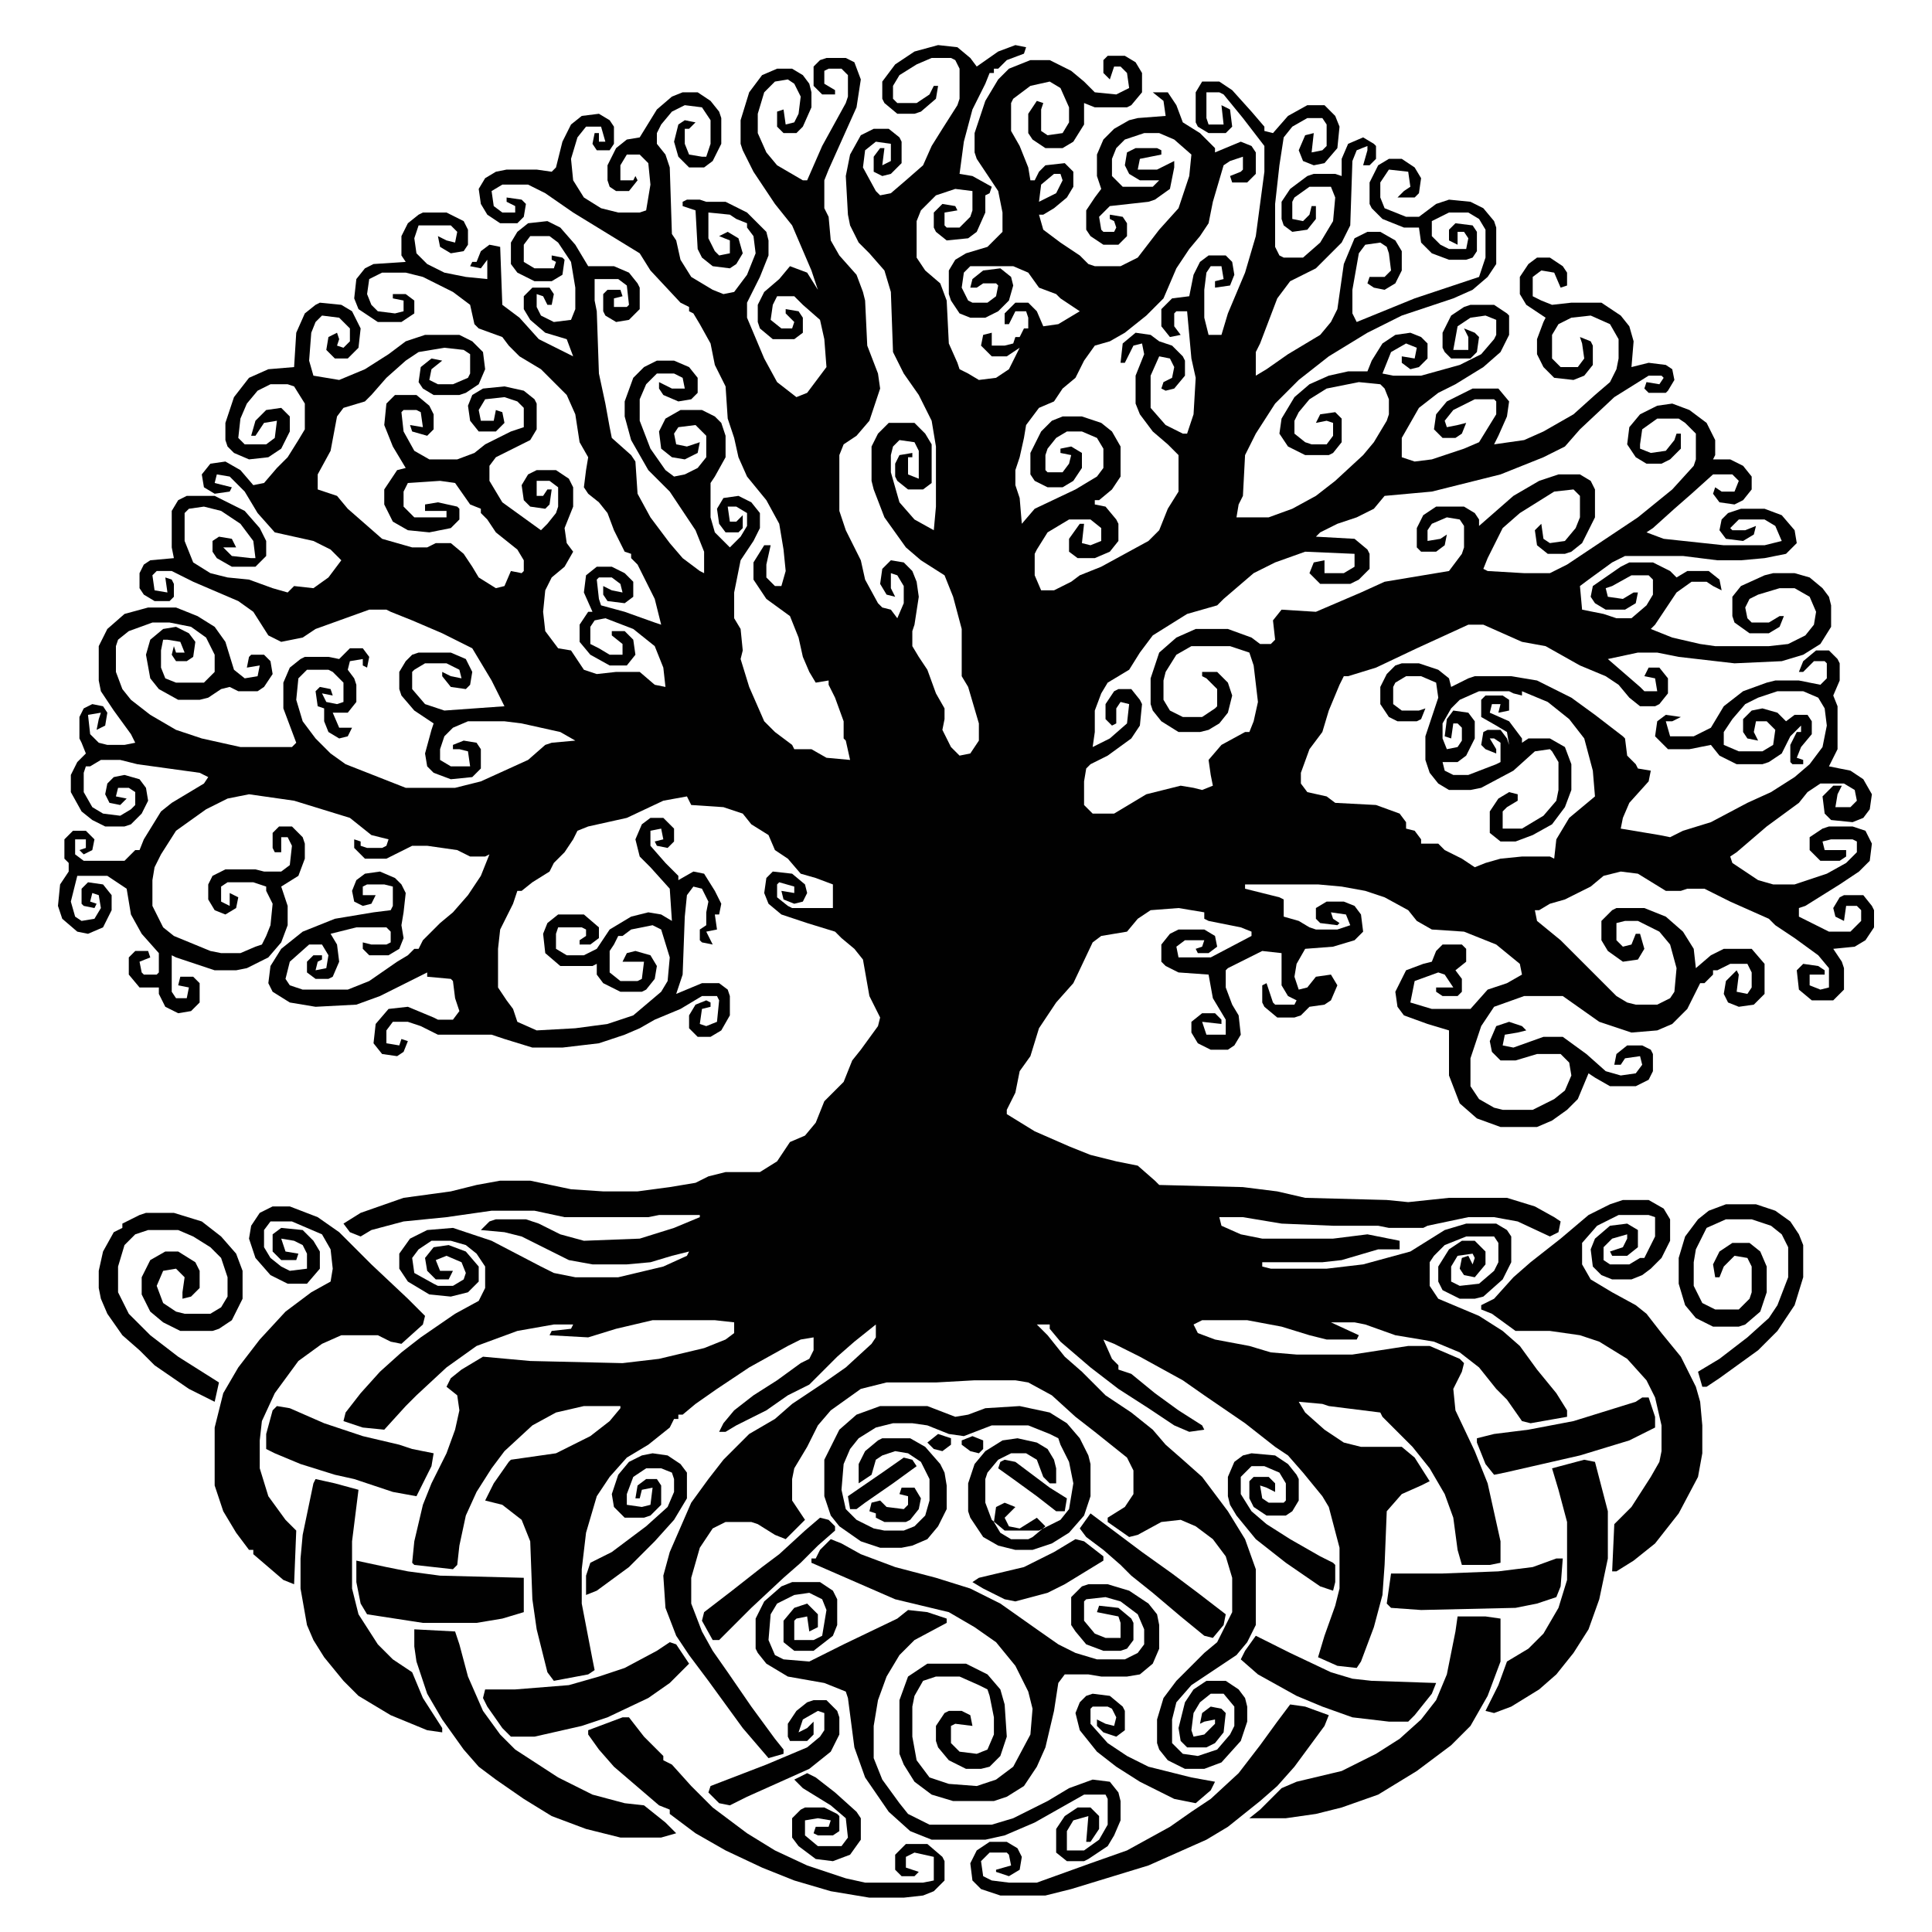 <?xml version="1.0" encoding="UTF-8" standalone="no"?><!-- Generator: Gravit.io --><svg xmlns="http://www.w3.org/2000/svg" xmlns:xlink="http://www.w3.org/1999/xlink" style="isolation:isolate" viewBox="0 0 1280 1280" width="1280pt" height="1280pt"><defs><clipPath id="_clipPath_6KwMeu6sBRoqhWfUpdkr0xsPy7MwY8Dv"><rect width="1280" height="1280"/></clipPath></defs><g clip-path="url(#_clipPath_6KwMeu6sBRoqhWfUpdkr0xsPy7MwY8Dv)"><path d=" M 621.511 29.867 L 634.311 31.289 L 642.844 38.4 L 647.111 44.089 L 661.333 34.133 L 672.711 29.867 L 679.822 31.289 L 678.4 35.556 L 667.022 39.822 L 661.333 45.511 L 658.489 45.511 L 658.489 48.356 L 655.644 48.356 L 652.8 55.467 L 644.267 72.533 L 638.578 93.867 L 635.733 115.2 L 644.267 116.622 L 657.067 123.733 L 655.644 128 L 652.8 129.422 L 652.8 140.8 L 647.111 153.6 L 641.422 157.867 L 627.2 159.289 L 620.089 153.6 L 618.667 150.756 L 618.667 140.8 L 624.356 135.111 L 632.889 136.533 L 634.311 139.378 L 625.778 140.8 L 625.778 149.333 L 627.2 150.756 L 635.733 150.756 L 642.844 143.644 L 644.267 139.378 L 644.267 126.578 L 632.889 125.156 L 620.089 129.422 L 610.133 139.378 L 607.289 146.489 L 607.289 170.667 L 612.978 179.2 L 622.933 187.733 L 627.2 199.111 L 628.622 227.556 L 634.311 240.356 L 635.733 244.622 L 641.422 247.467 L 648.533 251.733 L 659.911 250.311 L 668.444 244.622 L 675.556 230.4 L 667.022 236.089 L 657.067 236.089 L 649.956 228.978 L 651.378 221.867 L 657.067 220.444 L 657.067 228.978 L 665.6 228.978 L 671.289 227.556 L 672.711 223.289 L 675.556 223.289 L 678.4 217.6 L 681.244 217.6 L 681.244 210.489 L 679.822 206.222 L 672.711 206.222 L 668.444 214.756 L 665.6 214.756 L 665.6 207.644 L 672.711 200.533 L 681.244 200.533 L 686.933 206.222 L 691.2 216.178 L 701.156 214.756 L 715.378 206.222 L 702.578 197.689 L 699.733 194.844 L 688.356 190.578 L 681.244 180.622 L 671.289 176.356 L 642.844 176.356 L 638.578 180.622 L 637.156 190.578 L 641.422 199.111 L 644.267 200.533 L 654.222 200.533 L 659.911 196.267 L 661.333 189.156 L 659.911 187.733 L 651.378 187.733 L 647.111 190.578 L 642.844 190.578 L 644.267 184.889 L 651.378 179.2 L 662.756 177.778 L 669.867 183.467 L 671.289 189.156 L 668.444 199.111 L 661.333 206.222 L 652.8 210.489 L 642.844 210.489 L 635.733 207.644 L 630.044 199.111 L 628.622 194.844 L 628.622 179.2 L 632.889 172.089 L 640 167.822 L 654.222 163.556 L 664.178 153.6 L 664.178 140.8 L 661.333 126.578 L 647.111 105.244 L 645.689 100.978 L 645.689 88.178 L 652.8 66.844 L 661.333 52.622 L 668.444 45.511 L 682.667 39.822 L 695.467 39.822 L 709.689 46.933 L 718.222 54.044 L 725.333 61.156 L 739.556 62.578 L 748.089 58.311 L 746.667 48.356 L 742.4 44.089 L 738.133 44.089 L 735.289 52.622 L 731.022 48.356 L 731.022 39.822 L 733.867 36.978 L 745.244 36.978 L 752.356 41.244 L 756.622 48.356 L 756.622 61.156 L 749.511 69.689 L 746.667 71.111 L 725.333 71.111 L 718.222 68.267 L 718.222 82.489 L 711.111 93.867 L 704 98.133 L 692.622 98.133 L 684.089 92.444 L 681.244 88.178 L 681.244 75.378 L 686.933 66.844 L 691.2 68.267 L 689.778 72.533 L 689.778 86.756 L 694.044 89.6 L 704 88.178 L 708.267 81.067 L 708.267 71.111 L 702.578 58.311 L 695.467 54.044 L 682.667 56.889 L 671.289 65.422 L 669.867 68.267 L 669.867 86.756 L 675.556 96.711 L 681.244 110.933 L 682.667 119.467 L 685.511 119.467 L 688.356 113.778 L 692.622 109.511 L 705.422 108.089 L 711.111 113.778 L 711.111 123.733 L 706.844 130.844 L 698.311 137.956 L 691.2 142.222 L 688.356 142.222 L 691.2 152.178 L 702.578 160.711 L 715.378 169.244 L 721.067 174.933 L 725.333 176.356 L 742.4 176.356 L 753.778 170.667 L 768 152.178 L 780.8 137.956 L 787.911 116.622 L 789.333 102.4 L 777.956 92.444 L 768 88.178 L 758.044 88.178 L 745.244 92.444 L 739.556 98.133 L 736.711 105.244 L 736.711 116.622 L 743.822 123.733 L 763.733 123.733 L 768 119.467 L 755.2 119.467 L 748.089 115.2 L 745.244 109.511 L 746.667 100.978 L 752.356 98.133 L 766.578 98.133 L 769.422 99.556 L 769.422 102.4 L 755.2 105.244 L 753.778 112.356 L 766.578 112.356 L 777.956 106.667 L 777.956 110.933 L 775.111 125.156 L 765.156 132.267 L 760.889 133.689 L 735.289 136.533 L 728.178 143.644 L 729.6 152.178 L 731.022 153.6 L 738.133 153.6 L 739.556 150.756 L 738.133 146.489 L 735.289 145.067 L 735.289 142.222 L 743.822 143.644 L 746.667 147.911 L 746.667 156.444 L 740.978 162.133 L 731.022 162.133 L 722.489 156.444 L 719.644 152.178 L 719.644 139.378 L 725.333 130.844 L 729.6 125.156 L 726.756 116.622 L 726.756 102.4 L 731.022 92.444 L 738.133 85.333 L 748.089 79.644 L 753.778 78.222 L 772.267 76.8 L 770.844 66.844 L 763.733 61.156 L 773.689 61.156 L 779.378 69.689 L 783.644 81.067 L 795.022 88.178 L 804.978 98.133 L 804.978 100.978 L 822.044 93.867 L 829.156 96.711 L 832 100.978 L 832 115.2 L 826.311 120.889 L 816.356 120.889 L 814.933 116.622 L 822.044 113.778 L 823.467 112.356 L 823.467 103.822 L 814.933 106.667 L 810.667 109.511 L 803.556 133.689 L 800.711 147.911 L 795.022 156.444 L 787.911 164.978 L 779.378 177.778 L 770.844 197.689 L 759.467 209.067 L 745.244 220.444 L 735.289 226.133 L 725.333 228.978 L 718.222 238.933 L 712.533 250.311 L 704 257.422 L 698.311 265.956 L 688.356 270.222 L 679.822 281.6 L 678.4 290.133 L 675.556 302.933 L 672.711 311.467 L 672.711 321.422 L 675.556 329.956 L 676.978 347.022 L 685.511 337.067 L 712.533 324.267 L 726.756 315.733 L 731.022 310.044 L 731.022 297.244 L 726.756 290.133 L 716.8 285.867 L 706.844 285.867 L 699.733 290.133 L 694.044 297.244 L 692.622 301.511 L 692.622 311.467 L 694.044 312.889 L 704 312.889 L 708.267 307.2 L 709.689 301.511 L 702.578 300.089 L 702.578 297.244 L 709.689 295.822 L 716.8 300.089 L 716.8 310.044 L 711.111 318.578 L 704 322.844 L 694.044 322.844 L 685.511 318.578 L 682.667 314.311 L 682.667 300.089 L 689.778 285.867 L 696.889 278.756 L 704 275.911 L 716.8 275.911 L 729.6 280.178 L 736.711 285.867 L 742.4 295.822 L 742.4 315.733 L 736.711 324.267 L 728.178 331.378 L 725.333 331.378 L 725.333 334.222 L 732.444 335.644 L 739.556 344.178 L 740.978 347.022 L 740.978 358.4 L 735.289 365.511 L 725.333 369.778 L 713.956 369.778 L 708.267 365.511 L 708.267 356.978 L 715.378 347.022 L 718.222 347.022 L 716.8 359.822 L 722.489 361.244 L 729.6 358.4 L 729.6 349.867 L 722.489 344.178 L 708.267 344.178 L 694.044 352.711 L 686.933 364.089 L 685.511 366.933 L 685.511 381.156 L 689.778 391.111 L 698.311 391.111 L 709.689 385.422 L 715.378 381.156 L 729.6 375.467 L 760.889 358.4 L 768 351.289 L 773.689 337.067 L 780.8 325.689 L 780.8 301.511 L 773.689 294.4 L 763.733 285.867 L 755.2 274.489 L 752.356 267.378 L 752.356 248.889 L 758.044 234.667 L 756.622 227.556 L 750.933 228.978 L 745.244 240.356 L 742.4 240.356 L 743.822 227.556 L 752.356 220.444 L 762.311 221.867 L 768 226.133 L 776.533 228.978 L 783.644 236.089 L 785.067 238.933 L 785.067 248.889 L 777.956 257.422 L 772.267 258.844 L 769.422 257.422 L 770.844 253.156 L 776.533 250.311 L 777.956 243.2 L 775.111 237.511 L 768 236.089 L 762.311 248.889 L 762.311 270.222 L 772.267 281.6 L 783.644 287.289 L 786.489 287.289 L 790.756 274.489 L 792.178 250.311 L 789.333 237.511 L 786.489 206.222 L 779.378 206.222 L 777.956 207.644 L 777.956 216.178 L 782.222 221.867 L 775.111 223.289 L 769.422 216.178 L 769.422 204.8 L 776.533 197.689 L 787.911 196.267 L 790.756 182.044 L 795.022 173.511 L 800.711 169.244 L 812.089 169.244 L 816.356 173.511 L 817.778 182.044 L 814.933 189.156 L 804.978 190.578 L 804.978 186.311 L 810.667 184.889 L 809.244 176.356 L 802.133 176.356 L 799.289 180.622 L 797.867 192 L 797.867 210.489 L 800.711 221.867 L 809.244 221.867 L 813.511 207.644 L 824.889 180.622 L 832 156.444 L 837.689 113.778 L 837.689 96.711 L 823.467 78.222 L 810.667 62.578 L 807.822 61.156 L 799.289 61.156 L 799.289 78.222 L 800.711 82.489 L 810.667 82.489 L 809.244 69.689 L 814.933 72.533 L 816.356 83.911 L 812.089 88.178 L 800.711 88.178 L 793.6 83.911 L 792.178 81.067 L 792.178 61.156 L 796.444 54.044 L 807.822 54.044 L 816.356 59.733 L 829.156 73.956 L 837.689 83.911 L 837.689 86.756 L 843.378 88.178 L 853.333 76.8 L 866.133 69.689 L 877.511 69.689 L 884.622 76.8 L 887.467 83.911 L 886.044 98.133 L 877.511 108.089 L 870.4 109.511 L 863.289 106.667 L 860.444 99.556 L 864.711 89.6 L 870.4 88.178 L 868.978 100.978 L 876.089 99.556 L 878.933 96.711 L 878.933 82.489 L 876.089 78.222 L 866.133 78.222 L 856.178 83.911 L 850.489 91.022 L 847.644 109.511 L 844.8 135.111 L 844.8 163.556 L 847.644 169.244 L 850.489 170.667 L 863.289 170.667 L 874.667 160.711 L 883.2 146.489 L 884.622 130.844 L 881.778 123.733 L 867.556 123.733 L 857.6 130.844 L 856.178 133.689 L 856.178 145.067 L 863.289 146.489 L 867.556 142.222 L 868.978 136.533 L 871.822 136.533 L 871.822 145.067 L 866.133 152.178 L 856.178 153.6 L 850.489 149.333 L 849.067 145.067 L 849.067 133.689 L 854.756 125.156 L 866.133 116.622 L 870.4 115.2 L 884.622 115.2 L 888.889 116.622 L 888.889 105.244 L 893.156 95.289 L 903.111 91.022 L 910.222 95.289 L 911.644 96.711 L 911.644 105.244 L 907.378 109.511 L 903.111 109.511 L 905.956 99.556 L 905.956 96.711 L 898.844 99.556 L 896 106.667 L 894.578 149.333 L 888.889 160.711 L 871.822 177.778 L 854.756 186.311 L 846.222 197.689 L 834.844 227.556 L 832 233.244 L 832 248.889 L 839.111 244.622 L 853.333 234.667 L 874.667 221.867 L 881.778 213.333 L 886.044 204.8 L 890.311 174.933 L 897.422 157.867 L 905.956 153.6 L 914.489 153.6 L 924.444 159.289 L 928.711 166.4 L 928.711 179.2 L 924.444 187.733 L 917.333 192 L 910.222 190.578 L 905.956 187.733 L 907.378 183.467 L 917.333 183.467 L 921.6 179.2 L 920.178 167.822 L 918.756 163.556 L 914.489 160.711 L 904.533 162.133 L 900.267 167.822 L 896 192 L 896 207.644 L 898.844 213.333 L 937.244 197.689 L 979.911 183.467 L 984.178 170.667 L 984.178 152.178 L 979.911 145.067 L 972.8 140.8 L 960 140.8 L 948.622 146.489 L 948.622 156.444 L 954.311 162.133 L 960 164.978 L 971.378 164.978 L 972.8 157.867 L 969.956 153.6 L 965.689 153.6 L 965.689 162.133 L 960 159.289 L 960 152.178 L 964.267 147.911 L 975.644 149.333 L 978.489 153.6 L 978.489 166.4 L 975.644 170.667 L 971.378 172.089 L 960 172.089 L 948.622 167.822 L 941.511 160.711 L 940.089 150.756 L 930.133 150.756 L 915.911 145.067 L 908.8 137.956 L 907.378 135.111 L 907.378 120.889 L 913.067 109.511 L 920.178 105.244 L 928.711 105.244 L 937.244 110.933 L 941.511 118.044 L 940.089 128 L 937.244 130.844 L 925.867 130.844 L 930.133 126.578 L 934.4 123.733 L 932.978 113.778 L 920.178 112.356 L 914.489 120.889 L 914.489 130.844 L 917.333 137.956 L 931.556 143.644 L 940.089 143.644 L 951.467 135.111 L 960 132.267 L 974.222 133.689 L 982.756 137.956 L 989.867 146.489 L 991.289 150.756 L 991.289 174.933 L 985.6 183.467 L 975.644 192 L 962.844 197.689 L 928.711 209.067 L 905.956 220.444 L 880.356 236.089 L 860.444 251.733 L 844.8 267.378 L 832 287.289 L 824.889 301.511 L 823.467 328.533 L 820.622 334.222 L 819.2 342.756 L 840.533 342.756 L 856.178 337.067 L 871.822 328.533 L 884.622 318.578 L 903.111 301.511 L 910.222 292.978 L 918.756 278.756 L 920.178 274.489 L 920.178 264.533 L 917.333 257.422 L 914.489 254.578 L 900.267 253.156 L 878.933 257.422 L 867.556 264.533 L 860.444 273.067 L 857.6 278.756 L 857.6 287.289 L 864.711 292.978 L 868.978 294.4 L 878.933 294.4 L 883.2 288.711 L 883.2 280.178 L 878.933 278.756 L 871.822 280.178 L 874.667 274.489 L 884.622 273.067 L 888.889 277.333 L 888.889 292.978 L 883.2 300.089 L 880.356 301.511 L 864.711 301.511 L 853.333 295.822 L 847.644 287.289 L 849.067 277.333 L 857.6 263.111 L 867.556 254.578 L 880.356 248.889 L 893.156 246.044 L 905.956 246.044 L 908.8 238.933 L 915.911 227.556 L 924.444 221.867 L 934.4 220.444 L 941.511 223.289 L 945.778 227.556 L 945.778 237.511 L 940.089 243.2 L 934.4 244.622 L 928.711 240.356 L 928.711 236.089 L 937.244 237.511 L 938.667 230.4 L 931.556 227.556 L 921.6 233.244 L 915.911 247.467 L 923.022 248.889 L 941.511 248.889 L 967.111 241.778 L 981.333 234.667 L 989.867 224.711 L 991.289 221.867 L 991.289 211.911 L 984.178 209.067 L 974.222 210.489 L 965.689 216.178 L 962.844 231.822 L 972.8 231.822 L 972.8 223.289 L 969.956 217.6 L 977.067 220.444 L 979.911 223.289 L 978.489 233.244 L 974.222 237.511 L 961.422 237.511 L 957.156 233.244 L 955.733 230.4 L 955.733 220.444 L 961.422 209.067 L 969.956 203.378 L 974.222 201.956 L 989.867 201.956 L 998.4 207.644 L 999.822 209.067 L 999.822 221.867 L 994.133 233.244 L 982.756 243.2 L 964.267 254.578 L 952.889 260.267 L 940.089 270.222 L 928.711 290.133 L 928.711 302.933 L 937.244 305.778 L 948.622 304.356 L 969.956 297.244 L 979.911 292.978 L 991.289 274.489 L 991.289 265.956 L 989.867 264.533 L 977.067 264.533 L 962.844 271.644 L 957.156 278.756 L 958.578 283.022 L 965.689 281.6 L 971.378 280.178 L 968.533 287.289 L 964.267 290.133 L 955.733 290.133 L 950.044 284.444 L 951.467 274.489 L 958.578 265.956 L 975.644 257.422 L 992.711 257.422 L 999.822 265.956 L 998.4 275.911 L 992.711 288.711 L 989.867 294.4 L 1009.778 291.556 L 1022.578 285.867 L 1042.489 274.489 L 1056.711 261.689 L 1066.667 253.156 L 1070.933 244.622 L 1072.356 237.511 L 1072.356 224.711 L 1066.667 214.756 L 1053.867 209.067 L 1041.067 210.489 L 1032.533 214.756 L 1028.267 221.867 L 1028.267 237.511 L 1033.956 243.2 L 1045.333 243.2 L 1049.6 237.511 L 1048.178 227.556 L 1046.756 223.289 L 1053.867 226.133 L 1055.289 228.978 L 1055.289 241.778 L 1049.6 248.889 L 1042.489 251.733 L 1029.689 250.311 L 1022.578 243.2 L 1018.311 234.667 L 1018.311 224.711 L 1022.578 213.333 L 1024 210.489 L 1011.2 201.956 L 1006.933 194.844 L 1006.933 183.467 L 1012.622 174.933 L 1018.311 170.667 L 1026.844 170.667 L 1035.378 176.356 L 1038.222 180.622 L 1038.222 189.156 L 1033.956 190.578 L 1029.689 180.622 L 1021.156 179.2 L 1015.467 183.467 L 1015.467 196.267 L 1021.156 199.111 L 1028.267 201.956 L 1041.067 200.533 L 1060.978 200.533 L 1073.778 209.067 L 1079.467 216.178 L 1082.311 226.133 L 1080.889 243.2 L 1092.267 240.356 L 1103.644 241.778 L 1107.911 244.622 L 1109.333 251.733 L 1105.067 258.844 L 1103.644 260.267 L 1092.267 260.267 L 1089.422 257.422 L 1090.844 253.156 L 1099.378 254.578 L 1102.222 250.311 L 1100.8 248.889 L 1092.267 248.889 L 1069.511 263.111 L 1046.756 284.444 L 1036.8 295.822 L 1022.578 302.933 L 994.133 314.311 L 948.622 325.689 L 917.333 328.533 L 910.222 337.067 L 898.844 342.756 L 886.044 347.022 L 874.667 352.711 L 871.822 355.556 L 897.422 356.978 L 905.956 364.089 L 907.378 366.933 L 907.378 376.889 L 900.267 384 L 894.578 386.844 L 874.667 386.844 L 867.556 379.733 L 870.4 372.622 L 877.511 371.2 L 877.511 379.733 L 890.311 379.733 L 897.422 375.467 L 897.422 366.933 L 864.711 365.511 L 844.8 372.622 L 830.578 379.733 L 810.667 396.8 L 806.4 401.067 L 786.489 406.756 L 763.733 420.978 L 755.2 432.356 L 748.089 443.733 L 733.867 452.267 L 729.6 459.378 L 725.333 470.756 L 725.333 484.978 L 723.911 494.933 L 735.289 489.244 L 746.667 479.289 L 748.089 466.489 L 742.4 465.067 L 739.556 469.333 L 739.556 479.289 L 736.711 480.711 L 732.444 476.444 L 732.444 466.489 L 738.133 457.956 L 740.978 456.533 L 749.511 456.533 L 755.2 463.644 L 756.622 466.489 L 755.2 480.711 L 749.511 489.244 L 733.867 500.622 L 722.489 506.311 L 719.644 509.156 L 718.222 517.689 L 718.222 533.333 L 723.911 539.022 L 738.133 539.022 L 759.467 526.222 L 782.222 520.533 L 790.756 521.956 L 796.444 523.378 L 803.556 520.533 L 802.133 513.422 L 800.711 503.467 L 809.244 493.511 L 824.889 484.978 L 827.733 484.978 L 830.578 477.867 L 833.422 465.067 L 830.578 440.889 L 827.733 432.356 L 814.933 428.089 L 789.333 428.089 L 779.378 433.778 L 772.267 445.156 L 770.844 450.844 L 770.844 463.644 L 775.111 470.756 L 783.644 475.022 L 796.444 475.022 L 804.978 469.333 L 806.4 467.911 L 806.4 456.533 L 799.289 449.422 L 796.444 448 L 796.444 445.156 L 806.4 445.156 L 813.511 452.267 L 816.356 460.8 L 813.511 472.178 L 807.822 479.289 L 800.711 483.556 L 795.022 484.978 L 780.8 484.978 L 769.422 477.867 L 763.733 470.756 L 762.311 466.489 L 762.311 449.422 L 768 432.356 L 779.378 422.4 L 792.178 416.711 L 813.511 416.711 L 829.156 422.4 L 834.844 426.667 L 841.956 426.667 L 844.8 423.822 L 843.378 411.022 L 849.067 403.911 L 871.822 405.333 L 901.689 392.533 L 917.333 385.422 L 960 378.311 L 968.533 366.933 L 969.956 362.667 L 969.956 348.444 L 967.111 344.178 L 958.578 342.756 L 948.622 347.022 L 945.778 351.289 L 945.778 358.4 L 954.311 356.978 L 958.578 354.133 L 957.156 361.244 L 951.467 365.511 L 941.511 365.511 L 938.667 362.667 L 938.667 349.867 L 942.933 341.333 L 951.467 335.644 L 969.956 335.644 L 977.067 339.911 L 979.911 344.178 L 979.911 348.444 L 1002.667 328.533 L 1019.733 318.578 L 1032.533 314.311 L 1046.756 314.311 L 1053.867 318.578 L 1056.711 324.267 L 1056.711 342.756 L 1048.178 359.822 L 1041.067 365.511 L 1036.8 366.933 L 1025.422 366.933 L 1018.311 361.244 L 1016.889 351.289 L 1021.156 347.022 L 1022.578 356.978 L 1026.844 359.822 L 1036.8 358.4 L 1043.911 349.867 L 1046.756 342.756 L 1046.756 328.533 L 1042.489 324.267 L 1029.689 325.689 L 1006.933 339.911 L 995.556 349.867 L 985.6 369.778 L 982.756 376.889 L 985.6 378.311 L 1009.778 379.733 L 1026.844 379.733 L 1038.222 374.044 L 1085.156 342.756 L 1107.911 324.267 L 1122.133 308.622 L 1123.556 304.356 L 1123.556 287.289 L 1116.444 280.178 L 1112.178 277.333 L 1097.956 277.333 L 1088 284.444 L 1086.578 294.4 L 1086.578 297.244 L 1093.689 300.089 L 1103.644 298.667 L 1109.333 291.556 L 1110.756 287.289 L 1113.6 287.289 L 1113.6 297.244 L 1106.489 304.356 L 1100.8 307.2 L 1090.844 307.2 L 1083.733 302.933 L 1078.044 294.4 L 1079.467 283.022 L 1086.578 274.489 L 1097.956 268.8 L 1107.911 267.378 L 1119.289 271.644 L 1130.667 280.178 L 1136.356 291.556 L 1136.356 301.511 L 1134.933 304.356 L 1146.311 304.356 L 1154.844 308.622 L 1160.533 315.733 L 1160.533 324.267 L 1154.844 331.378 L 1149.156 334.222 L 1139.2 332.8 L 1134.933 327.111 L 1136.356 322.844 L 1140.622 325.689 L 1149.156 325.689 L 1152 318.578 L 1147.733 314.311 L 1134.933 314.311 L 1120.711 327.111 L 1109.333 337.067 L 1095.111 349.867 L 1090.844 352.711 L 1102.222 356.978 L 1142.044 361.244 L 1169.067 361.244 L 1180.444 358.4 L 1176.178 348.444 L 1169.067 344.178 L 1152 344.178 L 1146.311 349.867 L 1147.733 351.289 L 1156.267 351.289 L 1163.378 348.444 L 1161.956 354.133 L 1154.844 358.4 L 1143.467 356.978 L 1139.2 351.289 L 1140.622 344.178 L 1144.889 339.911 L 1153.422 337.067 L 1169.067 337.067 L 1180.444 341.333 L 1188.978 351.289 L 1190.4 359.822 L 1183.289 366.933 L 1169.067 369.778 L 1153.422 371.2 L 1137.778 371.2 L 1115.022 368.356 L 1076.622 368.356 L 1068.089 372.622 L 1052.444 384 L 1046.756 388.267 L 1048.178 403.911 L 1062.4 406.756 L 1070.933 409.6 L 1080.889 409.6 L 1090.844 401.067 L 1095.111 393.956 L 1095.111 384 L 1092.267 381.156 L 1080.889 381.156 L 1068.089 388.267 L 1063.822 389.689 L 1065.244 395.378 L 1075.2 396.8 L 1082.311 392.533 L 1085.156 392.533 L 1083.733 399.644 L 1076.622 403.911 L 1063.822 403.911 L 1056.711 399.644 L 1053.867 395.378 L 1055.289 388.267 L 1073.778 375.467 L 1079.467 372.622 L 1095.111 372.622 L 1106.489 378.311 L 1110.756 382.578 L 1117.867 378.311 L 1132.089 378.311 L 1139.2 384 L 1140.622 391.111 L 1134.933 388.267 L 1130.667 385.422 L 1120.711 385.422 L 1110.756 392.533 L 1096.533 413.867 L 1093.689 416.711 L 1107.911 422.4 L 1126.4 426.667 L 1136.356 428.089 L 1171.911 428.089 L 1184.711 426.667 L 1196.089 420.978 L 1201.778 413.867 L 1203.2 405.333 L 1198.933 395.378 L 1188.978 389.689 L 1179.022 389.689 L 1164.8 393.956 L 1159.111 396.8 L 1156.267 402.489 L 1157.689 409.6 L 1160.533 412.444 L 1171.911 412.444 L 1179.022 408.178 L 1181.867 408.178 L 1179.022 415.289 L 1171.911 419.556 L 1159.111 419.556 L 1149.156 412.444 L 1147.733 408.178 L 1147.733 395.378 L 1153.422 388.267 L 1169.067 381.156 L 1174.756 379.733 L 1188.978 379.733 L 1198.933 382.578 L 1207.467 389.689 L 1211.733 395.378 L 1213.156 401.067 L 1213.156 415.289 L 1206.044 426.667 L 1194.667 433.778 L 1180.444 438.044 L 1149.156 439.467 L 1112.178 435.2 L 1097.956 432.356 L 1085.156 432.356 L 1065.244 436.622 L 1086.578 455.111 L 1089.422 457.956 L 1097.956 457.956 L 1096.533 449.422 L 1089.422 448 L 1092.267 442.311 L 1099.378 442.311 L 1105.067 449.422 L 1105.067 459.378 L 1099.378 466.489 L 1096.533 467.911 L 1086.578 467.911 L 1079.467 462.222 L 1072.356 453.689 L 1063.822 448 L 1046.756 440.889 L 1024 428.089 L 1008.356 425.244 L 982.756 413.867 L 972.8 413.867 L 938.667 429.511 L 911.644 442.311 L 893.156 448 L 890.311 448 L 887.467 453.689 L 880.356 470.756 L 876.089 484.978 L 867.556 496.356 L 861.867 512 L 861.867 519.111 L 866.133 524.8 L 878.933 527.644 L 884.622 531.911 L 911.644 533.333 L 927.289 539.022 L 931.556 544.711 L 931.556 548.978 L 937.244 550.4 L 941.511 556.089 L 941.511 558.933 L 952.889 558.933 L 957.156 563.2 L 968.533 568.889 L 977.067 574.578 L 984.178 571.733 L 994.133 568.889 L 1008.356 567.467 L 1026.844 567.467 L 1029.689 568.889 L 1031.111 556.089 L 1039.644 541.867 L 1056.711 527.644 L 1055.289 510.578 L 1049.6 489.244 L 1039.644 476.444 L 1025.422 465.067 L 1008.356 457.956 L 1008.356 460.8 L 1002.667 459.378 L 999.822 457.956 L 979.911 457.956 L 967.111 463.644 L 961.422 469.333 L 955.733 479.289 L 955.733 489.244 L 958.578 496.356 L 965.689 494.933 L 968.533 490.667 L 968.533 482.133 L 965.689 479.289 L 962.844 479.289 L 961.422 489.244 L 957.156 487.822 L 958.578 476.444 L 962.844 470.756 L 972.8 472.178 L 977.067 477.867 L 977.067 489.244 L 971.378 500.622 L 965.689 504.889 L 955.733 504.889 L 957.156 510.578 L 962.844 513.422 L 972.8 513.422 L 991.289 506.311 L 994.133 504.889 L 994.133 492.089 L 989.867 489.244 L 987.022 489.244 L 991.289 496.356 L 991.289 499.2 L 984.178 496.356 L 981.333 493.511 L 982.756 484.978 L 985.6 483.556 L 994.133 483.556 L 998.4 489.244 L 999.822 493.511 L 998.4 484.978 L 991.289 480.711 L 981.333 475.022 L 981.333 463.644 L 984.178 460.8 L 995.556 460.8 L 999.822 463.644 L 999.822 470.756 L 992.711 472.178 L 994.133 466.489 L 988.444 466.489 L 987.022 472.178 L 999.822 477.867 L 1008.356 489.244 L 1008.356 492.089 L 1012.622 489.244 L 1026.844 489.244 L 1036.8 494.933 L 1041.067 506.311 L 1041.067 523.378 L 1036.8 534.756 L 1028.267 546.133 L 1015.467 553.244 L 1004.089 557.511 L 994.133 557.511 L 987.022 551.822 L 987.022 537.6 L 992.711 529.067 L 999.822 524.8 L 1005.511 526.222 L 1005.511 530.489 L 998.4 534.756 L 995.556 537.6 L 995.556 548.978 L 1008.356 548.978 L 1022.578 540.444 L 1031.111 530.489 L 1032.533 523.378 L 1032.533 504.889 L 1028.267 497.778 L 1026.844 496.356 L 1016.889 497.778 L 1002.667 510.578 L 981.333 521.956 L 974.222 523.378 L 960 523.378 L 952.889 519.111 L 947.2 512 L 944.356 503.467 L 944.356 487.822 L 952.889 462.222 L 951.467 452.267 L 941.511 448 L 931.556 448 L 924.444 452.267 L 923.022 455.111 L 923.022 466.489 L 928.711 470.756 L 940.089 470.756 L 944.356 469.333 L 941.511 476.444 L 938.667 477.867 L 925.867 477.867 L 920.178 475.022 L 914.489 466.489 L 914.489 455.111 L 918.756 446.578 L 924.444 440.889 L 928.711 439.467 L 940.089 439.467 L 952.889 443.733 L 960 449.422 L 961.422 455.111 L 972.8 449.422 L 977.067 448 L 1001.244 448 L 1018.311 450.844 L 1041.067 462.222 L 1056.711 473.6 L 1075.2 487.822 L 1076.622 489.244 L 1078.044 500.622 L 1083.733 506.311 L 1085.156 509.156 L 1093.689 510.578 L 1092.267 517.689 L 1079.467 531.911 L 1075.2 541.867 L 1073.778 548.978 L 1099.378 553.244 L 1106.489 554.667 L 1115.022 550.4 L 1133.511 544.711 L 1157.689 531.911 L 1173.333 524.8 L 1188.978 514.844 L 1198.933 506.311 L 1207.467 494.933 L 1210.311 480.711 L 1208.889 469.333 L 1204.622 462.222 L 1194.667 457.956 L 1177.6 457.956 L 1164.8 462.222 L 1156.267 466.489 L 1147.733 476.444 L 1142.044 484.978 L 1142.044 493.511 L 1152 497.778 L 1167.644 497.778 L 1174.756 493.511 L 1176.178 483.556 L 1170.489 477.867 L 1163.378 477.867 L 1161.956 484.978 L 1164.8 490.667 L 1157.689 489.244 L 1154.844 484.978 L 1154.844 476.444 L 1160.533 470.756 L 1167.644 469.333 L 1177.6 472.178 L 1183.289 477.867 L 1188.978 473.6 L 1197.511 473.6 L 1200.356 477.867 L 1200.356 486.4 L 1193.244 494.933 L 1190.4 502.044 L 1194.667 503.467 L 1194.667 506.311 L 1187.556 506.311 L 1186.133 504.889 L 1186.133 493.511 L 1190.4 484.978 L 1193.244 484.978 L 1193.244 480.711 L 1186.133 487.822 L 1180.444 499.2 L 1171.911 504.889 L 1167.644 506.311 L 1150.578 506.311 L 1139.2 500.622 L 1133.511 493.511 L 1119.289 496.356 L 1105.067 496.356 L 1096.533 487.822 L 1097.956 477.867 L 1103.644 473.6 L 1113.6 475.022 L 1107.911 477.867 L 1103.644 477.867 L 1106.489 487.822 L 1122.133 487.822 L 1133.511 482.133 L 1142.044 467.911 L 1154.844 457.956 L 1170.489 452.267 L 1176.178 450.844 L 1191.822 450.844 L 1206.044 453.689 L 1210.311 449.422 L 1210.311 439.467 L 1208.889 438.044 L 1201.778 438.044 L 1194.667 445.156 L 1191.822 445.156 L 1194.667 438.044 L 1203.2 430.933 L 1211.733 430.933 L 1217.422 436.622 L 1218.844 439.467 L 1218.844 450.844 L 1214.578 460.8 L 1217.422 467.911 L 1217.422 496.356 L 1211.733 507.733 L 1225.956 510.578 L 1234.489 516.267 L 1240.178 526.222 L 1238.756 536.178 L 1234.489 541.867 L 1227.378 544.711 L 1213.156 543.289 L 1208.889 539.022 L 1207.467 527.644 L 1214.578 520.533 L 1220.267 520.533 L 1217.422 526.222 L 1216 534.756 L 1225.956 534.756 L 1230.222 530.489 L 1228.8 523.378 L 1221.689 519.111 L 1206.044 519.111 L 1197.511 524.8 L 1191.822 531.911 L 1170.489 547.556 L 1150.578 564.622 L 1146.311 567.467 L 1147.733 571.733 L 1164.8 583.111 L 1174.756 585.956 L 1188.978 585.956 L 1210.311 578.844 L 1223.111 571.733 L 1230.222 564.622 L 1230.222 557.511 L 1227.378 556.089 L 1213.156 556.089 L 1207.467 557.511 L 1208.889 563.2 L 1223.111 563.2 L 1223.111 567.467 L 1218.844 570.311 L 1206.044 570.311 L 1198.933 563.2 L 1198.933 554.667 L 1207.467 548.978 L 1211.733 547.556 L 1227.378 547.556 L 1235.911 550.4 L 1240.178 558.933 L 1238.756 570.311 L 1231.644 577.422 L 1218.844 585.956 L 1196.089 600.178 L 1191.822 601.6 L 1191.822 607.289 L 1211.733 617.244 L 1225.956 617.244 L 1233.067 610.133 L 1233.067 603.022 L 1230.222 600.178 L 1223.111 600.178 L 1221.689 610.133 L 1216 607.289 L 1214.578 601.6 L 1218.844 594.489 L 1221.689 593.067 L 1234.489 593.067 L 1240.178 600.178 L 1241.6 603.022 L 1241.6 614.4 L 1235.911 622.933 L 1228.8 627.2 L 1214.578 628.622 L 1220.267 637.156 L 1221.689 641.422 L 1221.689 655.644 L 1214.578 662.756 L 1200.356 662.756 L 1191.822 655.644 L 1190.4 642.844 L 1194.667 638.578 L 1204.622 640 L 1208.889 642.844 L 1208.889 645.689 L 1198.933 645.689 L 1198.933 652.8 L 1206.044 655.644 L 1211.733 654.222 L 1211.733 641.422 L 1204.622 632.889 L 1188.978 621.511 L 1176.178 612.978 L 1171.911 608.711 L 1146.311 597.333 L 1129.244 588.8 L 1117.867 588.8 L 1113.6 590.222 L 1103.644 590.222 L 1085.156 578.844 L 1073.778 577.422 L 1062.4 580.267 L 1053.867 587.378 L 1036.8 595.911 L 1026.844 598.756 L 1019.733 603.022 L 1016.889 603.022 L 1018.311 610.133 L 1033.956 622.933 L 1070.933 659.911 L 1078.044 664.178 L 1083.733 665.6 L 1097.956 665.6 L 1106.489 661.333 L 1109.333 657.067 L 1110.756 641.422 L 1106.489 625.778 L 1099.378 617.244 L 1085.156 610.133 L 1076.622 610.133 L 1070.933 611.556 L 1070.933 622.933 L 1075.2 627.2 L 1080.889 625.778 L 1083.733 618.667 L 1086.578 618.667 L 1089.422 628.622 L 1085.156 635.733 L 1075.2 637.156 L 1065.244 630.044 L 1060.978 622.933 L 1060.978 610.133 L 1068.089 603.022 L 1070.933 601.6 L 1089.422 601.6 L 1103.644 607.289 L 1115.022 617.244 L 1122.133 628.622 L 1123.556 641.422 L 1133.511 632.889 L 1142.044 628.622 L 1160.533 628.622 L 1169.067 638.578 L 1169.067 658.489 L 1161.956 665.6 L 1152 667.022 L 1144.889 664.178 L 1142.044 658.489 L 1143.467 649.956 L 1150.578 642.844 L 1152 645.689 L 1150.578 657.067 L 1157.689 658.489 L 1160.533 654.222 L 1160.533 644.267 L 1157.689 638.578 L 1146.311 638.578 L 1137.778 642.844 L 1134.933 642.844 L 1134.933 645.689 L 1129.244 651.378 L 1126.4 651.378 L 1117.867 668.444 L 1107.911 678.4 L 1097.956 682.667 L 1080.889 684.089 L 1059.556 676.978 L 1035.378 659.911 L 1009.778 659.911 L 989.867 667.022 L 981.333 679.822 L 974.222 701.156 L 974.222 719.644 L 979.911 728.178 L 989.867 733.867 L 995.556 735.289 L 1015.467 735.289 L 1029.689 728.178 L 1036.8 722.489 L 1041.067 712.533 L 1039.644 704 L 1033.956 698.311 L 1018.311 698.311 L 1004.089 702.578 L 994.133 702.578 L 988.444 696.889 L 987.022 689.778 L 991.289 679.822 L 999.822 676.978 L 1008.356 679.822 L 1011.2 682.667 L 1005.511 684.089 L 996.978 685.511 L 995.556 692.622 L 1002.667 694.044 L 1022.578 686.933 L 1035.378 686.933 L 1051.022 698.311 L 1063.822 709.689 L 1073.778 712.533 L 1083.733 711.111 L 1088 705.422 L 1086.578 699.733 L 1076.622 701.156 L 1073.778 705.422 L 1069.511 705.422 L 1070.933 698.311 L 1078.044 692.622 L 1088 692.622 L 1093.689 695.467 L 1095.111 698.311 L 1095.111 709.689 L 1092.267 715.378 L 1083.733 719.644 L 1066.667 719.644 L 1056.711 713.956 L 1052.444 711.111 L 1045.333 728.178 L 1038.222 735.289 L 1028.267 742.4 L 1018.311 746.667 L 994.133 746.667 L 978.489 740.978 L 967.111 731.022 L 960 712.533 L 960 682.667 L 945.778 678.4 L 930.133 672.711 L 925.867 667.022 L 924.444 657.067 L 931.556 642.844 L 942.933 638.578 L 948.622 637.156 L 951.467 630.044 L 955.733 625.778 L 968.533 625.778 L 971.378 628.622 L 971.378 637.156 L 964.267 642.844 L 968.533 648.533 L 968.533 657.067 L 965.689 659.911 L 955.733 659.911 L 951.467 657.067 L 951.467 654.222 L 962.844 654.222 L 957.156 645.689 L 952.889 644.267 L 937.244 649.956 L 934.4 664.178 L 948.622 668.444 L 974.222 668.444 L 985.6 655.644 L 998.4 651.378 L 1008.356 645.689 L 1006.933 638.578 L 991.289 625.778 L 969.956 617.244 L 948.622 615.822 L 938.667 610.133 L 932.978 603.022 L 917.333 594.489 L 904.533 590.222 L 888.889 587.378 L 873.244 585.956 L 824.889 585.956 L 824.889 588.8 L 847.644 594.489 L 850.489 595.911 L 850.489 607.289 L 860.444 610.133 L 867.556 614.4 L 871.822 615.822 L 886.044 615.822 L 894.578 612.978 L 891.733 605.867 L 881.778 604.444 L 883.2 608.711 L 887.467 611.556 L 886.044 612.978 L 874.667 611.556 L 871.822 608.711 L 871.822 601.6 L 878.933 597.333 L 890.311 597.333 L 897.422 600.178 L 901.689 605.867 L 903.111 617.244 L 897.422 622.933 L 883.2 627.2 L 864.711 628.622 L 859.022 638.578 L 857.6 647.111 L 860.444 655.644 L 866.133 654.222 L 871.822 647.111 L 881.778 645.689 L 886.044 652.8 L 881.778 662.756 L 877.511 665.6 L 867.556 667.022 L 861.867 672.711 L 857.6 674.133 L 846.222 674.133 L 837.689 667.022 L 836.267 664.178 L 836.267 652.8 L 839.111 651.378 L 843.378 664.178 L 844.8 665.6 L 857.6 665.6 L 859.022 662.756 L 853.333 659.911 L 849.067 652.8 L 849.067 631.467 L 836.267 630.044 L 813.511 641.422 L 812.089 642.844 L 812.089 654.222 L 816.356 665.6 L 820.622 672.711 L 822.044 685.511 L 817.778 692.622 L 813.511 695.467 L 802.133 695.467 L 793.6 691.2 L 789.333 684.089 L 789.333 676.978 L 796.444 671.289 L 804.978 671.289 L 809.244 675.556 L 809.244 678.4 L 796.444 676.978 L 799.289 685.511 L 812.089 685.511 L 812.089 675.556 L 803.556 661.333 L 800.711 645.689 L 780.8 644.267 L 772.267 640 L 769.422 637.156 L 769.422 625.778 L 775.111 618.667 L 780.8 615.822 L 797.867 615.822 L 804.978 620.089 L 806.4 627.2 L 800.711 631.467 L 793.6 631.467 L 792.178 628.622 L 796.444 627.2 L 797.867 622.933 L 785.067 622.933 L 779.378 627.2 L 780.8 634.311 L 802.133 634.311 L 829.156 620.089 L 829.156 617.244 L 822.044 614.4 L 800.711 610.133 L 797.867 608.711 L 797.867 604.444 L 780.8 601.6 L 762.311 603.022 L 753.778 608.711 L 746.667 617.244 L 729.6 620.089 L 723.911 624.356 L 711.111 651.378 L 699.733 664.178 L 688.356 681.244 L 682.667 699.733 L 675.556 709.689 L 672.711 723.911 L 667.022 735.289 L 667.022 738.133 L 685.511 749.511 L 708.267 759.467 L 722.489 765.156 L 739.556 769.422 L 753.778 772.267 L 765.156 782.222 L 768 785.067 L 823.467 786.489 L 846.222 789.333 L 864.711 793.6 L 918.756 795.022 L 932.978 796.444 L 960 793.6 L 998.4 793.6 L 1016.889 799.289 L 1029.689 806.4 L 1033.956 809.244 L 1032.533 816.356 L 1026.844 819.2 L 1005.511 809.244 L 989.867 806.4 L 972.8 806.4 L 945.778 812.089 L 942.933 813.511 L 920.178 813.511 L 913.067 812.089 L 883.2 812.089 L 849.067 810.667 L 823.467 806.4 L 807.822 806.4 L 809.244 812.089 L 822.044 817.778 L 836.267 820.622 L 883.2 820.622 L 905.956 817.778 L 927.289 822.044 L 927.289 827.733 L 913.067 827.733 L 888.889 834.844 L 876.089 836.267 L 836.267 836.267 L 836.267 839.111 L 841.956 840.533 L 878.933 840.533 L 903.111 837.689 L 934.4 829.156 L 957.156 814.933 L 971.378 810.667 L 991.289 810.667 L 998.4 814.933 L 1001.244 819.2 L 1001.244 836.267 L 995.556 847.644 L 982.756 859.022 L 977.067 860.444 L 967.111 860.444 L 955.733 854.756 L 952.889 849.067 L 952.889 839.111 L 960 827.733 L 968.533 822.044 L 977.067 822.044 L 984.178 829.156 L 984.178 837.689 L 977.067 846.222 L 969.956 844.8 L 967.111 840.533 L 968.533 833.422 L 972.8 832 L 975.644 837.689 L 977.067 833.422 L 975.644 830.578 L 965.689 832 L 961.422 839.111 L 961.422 849.067 L 967.111 851.911 L 979.911 850.489 L 989.867 841.956 L 992.711 836.267 L 992.711 823.467 L 989.867 819.2 L 971.378 819.2 L 957.156 824.889 L 950.044 832 L 947.2 836.267 L 947.2 851.911 L 952.889 860.444 L 979.911 871.822 L 995.556 881.778 L 1006.933 891.733 L 1018.311 907.378 L 1031.111 923.022 L 1038.222 934.4 L 1038.222 938.667 L 1014.044 942.933 L 1008.356 941.511 L 998.4 927.289 L 991.289 920.178 L 979.911 905.956 L 967.111 896 L 950.044 888.889 L 924.444 884.622 L 904.533 877.511 L 897.422 876.089 L 881.778 876.089 L 900.267 884.622 L 898.844 887.467 L 878.933 887.467 L 867.556 884.622 L 849.067 878.933 L 826.311 874.667 L 796.444 874.667 L 790.756 877.511 L 793.6 883.2 L 804.978 887.467 L 827.733 891.733 L 841.956 896 L 859.022 897.422 L 896 897.422 L 932.978 891.733 L 947.2 891.733 L 967.111 900.267 L 969.956 903.111 L 968.533 908.8 L 962.844 920.178 L 964.267 934.4 L 977.067 961.422 L 985.6 982.756 L 994.133 1021.156 L 994.133 1035.378 L 987.022 1036.8 L 968.533 1036.8 L 965.689 1026.844 L 962.844 1005.511 L 957.156 989.867 L 947.2 972.8 L 935.822 958.578 L 915.911 938.667 L 914.489 935.822 L 880.356 931.556 L 876.089 930.133 L 860.444 928.711 L 864.711 935.822 L 877.511 947.2 L 890.311 955.733 L 901.689 958.578 L 928.711 958.578 L 937.244 965.689 L 947.2 981.333 L 941.511 984.178 L 928.711 989.867 L 918.756 1001.244 L 917.333 1036.8 L 915.911 1056.711 L 910.222 1078.044 L 901.689 1100.8 L 898.844 1105.067 L 886.044 1103.644 L 873.244 1097.956 L 877.511 1083.733 L 884.622 1063.822 L 887.467 1052.444 L 887.467 1025.422 L 880.356 998.4 L 876.089 991.289 L 863.289 975.644 L 853.333 964.267 L 844.8 958.578 L 824.889 942.933 L 797.867 924.444 L 783.644 914.489 L 755.2 898.844 L 738.133 890.311 L 731.022 887.467 L 736.711 900.267 L 740.978 904.533 L 740.978 907.378 L 749.511 910.222 L 765.156 923.022 L 780.8 934.4 L 796.444 944.356 L 797.867 947.2 L 787.911 948.622 L 777.956 944.356 L 760.889 932.978 L 740.978 920.178 L 722.489 905.956 L 702.578 888.889 L 695.467 880.356 L 695.467 877.511 L 686.933 877.511 L 694.044 884.622 L 705.422 898.844 L 716.8 908.8 L 732.444 924.444 L 749.511 935.822 L 763.733 947.2 L 772.267 957.156 L 783.644 967.111 L 796.444 978.489 L 813.511 1001.244 L 824.889 1019.733 L 832 1039.644 L 832 1076.622 L 826.311 1088 L 819.2 1096.533 L 789.333 1116.444 L 779.378 1127.822 L 776.533 1139.2 L 776.533 1154.844 L 783.644 1161.956 L 793.6 1163.378 L 806.4 1159.111 L 814.933 1149.156 L 817.778 1143.467 L 817.778 1130.667 L 810.667 1122.133 L 802.133 1122.133 L 795.022 1127.822 L 790.756 1134.933 L 789.333 1146.311 L 790.756 1150.578 L 797.867 1149.156 L 804.978 1142.044 L 804.978 1139.2 L 797.867 1140.622 L 795.022 1142.044 L 796.444 1134.933 L 802.133 1130.667 L 809.244 1132.089 L 812.089 1134.933 L 810.667 1147.733 L 804.978 1154.844 L 799.289 1157.689 L 786.489 1157.689 L 782.222 1153.422 L 780.8 1144.889 L 785.067 1127.822 L 790.756 1119.289 L 799.289 1113.6 L 812.089 1113.6 L 820.622 1119.289 L 824.889 1124.978 L 826.311 1130.667 L 826.311 1140.622 L 822.044 1153.422 L 809.244 1167.644 L 797.867 1171.911 L 785.067 1171.911 L 773.689 1166.222 L 768 1159.111 L 766.578 1154.844 L 766.578 1139.2 L 770.844 1124.978 L 779.378 1113.6 L 797.867 1095.111 L 806.4 1088 L 816.356 1068.089 L 816.356 1045.333 L 812.089 1031.111 L 803.556 1019.733 L 792.178 1011.2 L 782.222 1006.933 L 769.422 1008.356 L 753.778 1016.889 L 748.089 1018.311 L 733.867 1008.356 L 733.867 1005.511 L 745.244 998.4 L 750.933 989.867 L 750.933 974.222 L 746.667 965.689 L 725.333 948.622 L 712.533 938.667 L 696.889 924.444 L 681.244 915.911 L 672.711 914.489 L 645.689 914.489 L 620.089 915.911 L 587.378 915.911 L 570.311 920.178 L 550.4 934.4 L 541.867 944.356 L 534.756 958.578 L 526.222 972.8 L 524.8 979.911 L 524.8 994.133 L 533.333 1006.933 L 520.533 1019.733 L 513.422 1016.889 L 502.044 1009.778 L 497.778 1008.356 L 480.711 1008.356 L 472.178 1012.622 L 463.644 1025.422 L 457.956 1045.333 L 457.956 1062.4 L 465.067 1080.889 L 472.178 1093.689 L 482.133 1107.911 L 497.778 1130.667 L 513.422 1152 L 519.111 1159.111 L 519.111 1161.956 L 509.156 1164.8 L 492.089 1144.889 L 469.333 1113.6 L 456.533 1096.533 L 448 1083.733 L 440.889 1065.244 L 439.467 1043.911 L 443.733 1028.267 L 457.956 995.556 L 469.333 979.911 L 479.289 967.111 L 496.356 950.044 L 513.422 940.089 L 524.8 930.133 L 546.133 915.911 L 560.356 905.956 L 577.422 890.311 L 580.267 886.044 L 580.267 877.511 L 566.044 888.889 L 554.667 898.844 L 536.178 917.333 L 521.956 924.444 L 507.733 934.4 L 487.822 944.356 L 480.711 948.622 L 476.444 948.622 L 479.289 942.933 L 486.4 934.4 L 499.2 924.444 L 514.844 914.489 L 530.489 903.111 L 536.178 900.267 L 539.022 894.578 L 539.022 886.044 L 530.489 887.467 L 521.956 891.733 L 496.356 905.956 L 475.022 920.178 L 460.8 930.133 L 452.267 937.244 L 449.422 937.244 L 449.422 940.089 L 446.578 940.089 L 443.733 945.778 L 429.511 957.156 L 415.289 965.689 L 403.911 978.489 L 395.378 991.289 L 388.267 1015.467 L 385.422 1039.644 L 385.422 1062.4 L 392.533 1099.378 L 393.956 1106.489 L 389.689 1109.333 L 366.933 1113.6 L 362.667 1107.911 L 355.556 1079.467 L 352.711 1059.556 L 351.289 1021.156 L 345.6 1006.933 L 332.8 996.978 L 321.422 994.133 L 327.111 982.756 L 337.067 968.533 L 338.489 967.111 L 368.356 962.844 L 391.111 951.467 L 403.911 941.511 L 411.022 932.978 L 411.022 931.556 L 386.844 931.556 L 368.356 935.822 L 352.711 944.356 L 334.222 961.422 L 325.689 972.8 L 315.733 988.444 L 308.622 1004.089 L 304.356 1024 L 302.933 1036.8 L 300.089 1039.644 L 274.489 1036.8 L 273.067 1035.378 L 274.489 1021.156 L 280.178 996.978 L 285.867 982.756 L 295.822 962.844 L 301.511 947.2 L 304.356 934.4 L 302.933 924.444 L 295.822 918.756 L 298.667 913.067 L 305.778 907.378 L 320 898.844 L 351.289 901.689 L 412.444 903.111 L 436.622 900.267 L 466.489 893.156 L 480.711 887.467 L 486.4 883.2 L 486.4 876.089 L 473.6 874.667 L 432.356 874.667 L 408.178 880.356 L 389.689 886.044 L 364.089 884.622 L 365.511 881.778 L 378.311 880.356 L 379.733 877.511 L 366.933 877.511 L 342.756 881.778 L 315.733 891.733 L 295.822 905.956 L 275.911 924.444 L 268.8 931.556 L 254.578 947.2 L 240.356 945.778 L 227.556 941.511 L 228.978 935.822 L 238.933 923.022 L 251.733 908.8 L 265.956 896 L 278.756 886.044 L 301.511 870.4 L 317.156 861.867 L 321.422 853.333 L 321.422 839.111 L 315.733 830.578 L 308.622 824.889 L 298.667 822.044 L 285.867 822.044 L 277.333 827.733 L 273.067 833.422 L 274.489 843.378 L 287.289 850.489 L 290.133 851.911 L 300.089 851.911 L 307.2 847.644 L 308.622 843.378 L 305.778 836.267 L 295.822 832 L 288.711 834.844 L 291.556 841.956 L 300.089 841.956 L 297.244 847.644 L 288.711 847.644 L 283.022 841.956 L 281.6 833.422 L 287.289 826.311 L 297.244 824.889 L 308.622 829.156 L 317.156 839.111 L 317.156 849.067 L 310.044 856.178 L 298.667 859.022 L 284.444 857.6 L 270.222 849.067 L 264.533 840.533 L 264.533 830.578 L 271.644 820.622 L 283.022 814.933 L 300.089 813.511 L 325.689 822.044 L 358.4 839.111 L 366.933 843.378 L 381.156 846.222 L 409.6 846.222 L 439.467 839.111 L 455.111 832 L 456.533 829.156 L 445.156 832 L 430.933 836.267 L 415.289 837.689 L 392.533 837.689 L 376.889 834.844 L 345.6 819.2 L 334.222 816.356 L 318.578 814.933 L 324.267 809.244 L 328.533 807.822 L 348.444 807.822 L 356.978 810.667 L 371.2 817.778 L 386.844 822.044 L 423.822 820.622 L 446.578 813.511 L 463.644 806.4 L 463.644 804.978 L 436.622 804.978 L 429.511 806.4 L 374.044 806.4 L 354.133 802.133 L 325.689 802.133 L 295.822 806.4 L 267.378 809.244 L 246.044 814.933 L 238.933 819.2 L 231.822 816.356 L 227.556 810.667 L 238.933 803.556 L 267.378 793.6 L 298.667 789.333 L 315.733 785.067 L 331.378 782.222 L 351.289 782.222 L 378.311 787.911 L 399.644 789.333 L 422.4 789.333 L 443.733 786.489 L 460.8 783.644 L 469.333 779.378 L 480.711 776.533 L 503.467 776.533 L 514.844 769.422 L 523.378 756.622 L 533.333 752.356 L 540.444 743.822 L 546.133 729.6 L 558.933 716.8 L 564.622 702.578 L 570.311 695.467 L 581.689 679.822 L 583.111 674.133 L 576 659.911 L 571.733 635.733 L 566.044 628.622 L 557.511 621.511 L 553.244 617.244 L 534.756 611.556 L 517.689 605.867 L 509.156 598.756 L 506.311 591.644 L 507.733 581.689 L 512 577.422 L 524.8 578.844 L 533.333 585.956 L 534.756 591.644 L 531.911 597.333 L 526.222 598.756 L 519.111 595.911 L 517.689 590.222 L 526.222 591.644 L 526.222 587.378 L 516.267 584.533 L 514.844 585.956 L 514.844 594.489 L 521.956 600.178 L 524.8 601.6 L 551.822 601.6 L 551.822 585.956 L 540.444 581.689 L 530.489 578.844 L 521.956 568.889 L 513.422 563.2 L 509.156 553.244 L 497.778 546.133 L 492.089 539.022 L 479.289 534.756 L 457.956 533.333 L 455.111 527.644 L 439.467 530.489 L 415.289 541.867 L 389.689 547.556 L 382.578 550.4 L 379.733 556.089 L 374.044 564.622 L 366.933 571.733 L 364.089 577.422 L 352.711 584.533 L 345.6 590.222 L 342.756 590.222 L 339.911 598.756 L 331.378 615.822 L 329.956 628.622 L 329.956 654.222 L 335.644 662.756 L 339.911 668.444 L 342.756 676.978 L 355.556 682.667 L 381.156 681.244 L 402.489 678.4 L 419.556 672.711 L 438.044 657.067 L 442.311 649.956 L 443.733 634.311 L 438.044 615.822 L 432.356 612.978 L 418.133 615.822 L 412.444 620.089 L 409.6 620.089 L 406.756 625.778 L 403.911 630.044 L 403.911 644.267 L 411.022 649.956 L 422.4 649.956 L 425.244 648.533 L 426.667 637.156 L 412.444 637.156 L 415.289 631.467 L 420.978 630.044 L 430.933 632.889 L 435.2 640 L 433.778 648.533 L 428.089 655.644 L 425.244 657.067 L 411.022 657.067 L 399.644 651.378 L 395.378 645.689 L 395.378 638.578 L 392.533 640 L 371.2 640 L 361.244 631.467 L 359.822 618.667 L 362.667 611.556 L 369.778 605.867 L 386.844 605.867 L 396.8 614.4 L 396.8 621.511 L 391.111 625.778 L 384 625.778 L 384 622.933 L 388.267 620.089 L 388.267 615.822 L 385.422 614.4 L 369.778 614.4 L 368.356 618.667 L 368.356 628.622 L 375.467 632.889 L 386.844 632.889 L 395.378 628.622 L 403.911 615.822 L 418.133 607.289 L 429.511 604.444 L 438.044 605.867 L 445.156 610.133 L 443.733 588.8 L 430.933 574.578 L 423.822 567.467 L 420.978 556.089 L 425.244 546.133 L 430.933 541.867 L 439.467 541.867 L 446.578 548.978 L 446.578 557.511 L 442.311 561.778 L 435.2 560.356 L 433.778 557.511 L 439.467 556.089 L 438.044 548.978 L 430.933 550.4 L 430.933 560.356 L 440.889 571.733 L 449.422 580.267 L 449.422 583.111 L 459.378 577.422 L 466.489 578.844 L 473.6 590.222 L 477.867 598.756 L 476.444 605.867 L 473.6 605.867 L 475.022 615.822 L 467.911 617.244 L 472.178 625.778 L 465.067 624.356 L 463.644 622.933 L 463.644 615.822 L 467.911 612.978 L 467.911 604.444 L 469.333 597.333 L 465.067 588.8 L 459.378 587.378 L 455.111 593.067 L 453.689 607.289 L 452.267 645.689 L 448 658.489 L 465.067 651.378 L 476.444 651.378 L 482.133 655.644 L 483.556 659.911 L 483.556 672.711 L 477.867 682.667 L 470.756 686.933 L 462.222 686.933 L 456.533 681.244 L 456.533 672.711 L 460.8 665.6 L 467.911 662.756 L 470.756 664.178 L 470.756 667.022 L 465.067 668.444 L 463.644 678.4 L 467.911 679.822 L 475.022 676.978 L 476.444 662.756 L 475.022 659.911 L 465.067 659.911 L 450.844 668.444 L 433.778 675.556 L 423.822 681.244 L 413.867 685.511 L 396.8 691.2 L 372.622 694.044 L 352.711 694.044 L 334.222 688.356 L 325.689 685.511 L 290.133 685.511 L 278.756 679.822 L 270.222 676.978 L 260.267 676.978 L 256 682.667 L 256 691.2 L 264.533 692.622 L 265.956 688.356 L 270.222 689.778 L 267.378 696.889 L 263.111 699.733 L 253.156 698.311 L 247.467 691.2 L 248.889 678.4 L 257.422 668.444 L 270.222 667.022 L 287.289 674.133 L 290.133 675.556 L 300.089 675.556 L 304.356 669.867 L 301.511 661.333 L 300.089 649.956 L 298.667 648.533 L 283.022 647.111 L 283.022 644.267 L 251.733 659.911 L 236.089 665.6 L 209.067 667.022 L 192 664.178 L 180.622 657.067 L 177.778 651.378 L 179.2 640 L 186.311 628.622 L 200.533 617.244 L 221.867 608.711 L 247.467 604.444 L 258.844 603.022 L 260.267 600.178 L 260.267 587.378 L 254.578 585.956 L 243.2 585.956 L 240.356 587.378 L 240.356 593.067 L 248.889 593.067 L 246.044 598.756 L 240.356 600.178 L 234.667 597.333 L 233.244 590.222 L 236.089 583.111 L 241.778 578.844 L 251.733 577.422 L 261.689 581.689 L 265.956 585.956 L 268.8 591.644 L 267.378 604.444 L 265.956 612.978 L 267.378 621.511 L 264.533 628.622 L 257.422 632.889 L 244.622 632.889 L 240.356 628.622 L 240.356 624.356 L 246.044 625.778 L 256 625.778 L 258.844 624.356 L 258.844 617.244 L 256 614.4 L 236.089 614.4 L 219.022 618.667 L 223.289 625.778 L 224.711 637.156 L 220.444 647.111 L 217.6 648.533 L 209.067 648.533 L 203.378 644.267 L 203.378 637.156 L 207.644 632.889 L 213.333 632.889 L 213.333 635.733 L 210.489 637.156 L 209.067 642.844 L 216.178 641.422 L 217.6 632.889 L 213.333 625.778 L 204.8 625.778 L 192 637.156 L 189.156 648.533 L 192 652.8 L 200.533 655.644 L 230.4 655.644 L 244.622 649.956 L 263.111 637.156 L 270.222 632.889 L 274.489 628.622 L 277.333 628.622 L 280.178 622.933 L 291.556 611.556 L 300.089 604.444 L 310.044 593.067 L 318.578 580.267 L 324.267 566.044 L 321.422 567.467 L 311.467 567.467 L 302.933 563.2 L 283.022 560.356 L 273.067 560.356 L 256 568.889 L 241.778 568.889 L 234.667 561.778 L 234.667 556.089 L 238.933 557.511 L 238.933 560.356 L 243.2 561.778 L 253.156 561.778 L 256 560.356 L 257.422 556.089 L 246.044 553.244 L 231.822 541.867 L 194.844 530.489 L 164.978 526.222 L 150.756 529.067 L 136.533 536.178 L 116.622 550.4 L 106.667 566.044 L 102.4 574.578 L 100.978 583.111 L 100.978 600.178 L 108.089 614.4 L 115.2 620.089 L 139.378 630.044 L 146.489 631.467 L 159.289 631.467 L 169.244 627.2 L 173.511 625.778 L 176.356 620.089 L 179.2 612.978 L 180.622 598.756 L 176.356 590.222 L 176.356 587.378 L 167.822 584.533 L 150.756 584.533 L 146.489 587.378 L 146.489 597.333 L 152.178 600.178 L 152.178 591.644 L 157.867 594.489 L 156.444 601.6 L 149.333 605.867 L 142.222 603.022 L 137.956 595.911 L 137.956 585.956 L 140.8 580.267 L 149.333 576 L 169.244 576 L 174.933 577.422 L 186.311 577.422 L 192 573.156 L 193.422 560.356 L 190.578 554.667 L 186.311 554.667 L 186.311 564.622 L 182.044 564.622 L 180.622 561.778 L 180.622 551.822 L 184.889 547.556 L 193.422 547.556 L 200.533 554.667 L 201.956 558.933 L 201.956 568.889 L 197.689 580.267 L 186.311 587.378 L 190.578 600.178 L 190.578 612.978 L 186.311 624.356 L 177.778 634.311 L 163.556 641.422 L 156.444 642.844 L 142.222 642.844 L 116.622 634.311 L 113.778 632.889 L 113.778 657.067 L 116.622 661.333 L 123.733 661.333 L 125.156 654.222 L 118.044 652.8 L 119.467 647.111 L 128 647.111 L 132.267 651.378 L 132.267 664.178 L 126.578 669.867 L 118.044 671.289 L 109.511 667.022 L 105.244 658.489 L 105.244 654.222 L 92.444 654.222 L 85.333 645.689 L 85.333 634.311 L 89.6 630.044 L 98.133 630.044 L 99.556 634.311 L 92.444 637.156 L 93.867 644.267 L 95.289 645.689 L 103.822 645.689 L 105.244 644.267 L 105.244 631.467 L 93.867 618.667 L 86.756 605.867 L 83.911 588.8 L 71.111 580.267 L 51.2 580.267 L 46.933 597.333 L 49.778 607.289 L 54.044 610.133 L 62.578 608.711 L 66.844 601.6 L 65.422 593.067 L 61.156 591.644 L 59.733 597.333 L 64 598.756 L 62.578 601.6 L 55.467 600.178 L 54.044 598.756 L 54.044 588.8 L 58.311 584.533 L 68.267 585.956 L 73.956 593.067 L 73.956 603.022 L 68.267 614.4 L 58.311 618.667 L 51.2 617.244 L 41.244 608.711 L 38.4 600.178 L 39.822 585.956 L 45.511 577.422 L 45.511 571.733 L 42.667 568.889 L 42.667 556.089 L 48.356 550.4 L 56.889 550.4 L 62.578 556.089 L 61.156 563.2 L 55.467 566.044 L 52.622 563.2 L 56.889 561.778 L 56.889 556.089 L 49.778 556.089 L 49.778 566.044 L 55.467 570.311 L 82.489 570.311 L 89.6 563.2 L 92.444 563.2 L 95.289 556.089 L 106.667 537.6 L 113.778 531.911 L 135.111 519.111 L 137.956 514.844 L 132.267 512 L 91.022 506.311 L 79.644 503.467 L 66.844 503.467 L 59.733 507.733 L 56.889 507.733 L 55.467 512 L 55.467 524.8 L 61.156 534.756 L 68.267 539.022 L 79.644 540.444 L 86.756 536.178 L 89.6 533.333 L 89.6 524.8 L 85.333 521.956 L 78.222 521.956 L 76.8 527.644 L 83.911 529.067 L 79.644 533.333 L 72.533 531.911 L 69.689 526.222 L 71.111 519.111 L 75.378 514.844 L 82.489 513.422 L 92.444 516.267 L 96.711 521.956 L 98.133 530.489 L 93.867 539.022 L 86.756 546.133 L 82.489 547.556 L 69.689 547.556 L 61.156 543.289 L 54.044 537.6 L 46.933 524.8 L 46.933 513.422 L 51.2 504.889 L 56.889 499.2 L 54.044 492.089 L 52.622 489.244 L 52.622 475.022 L 55.467 469.333 L 61.156 466.489 L 68.267 467.911 L 71.111 472.178 L 69.689 480.711 L 64 483.556 L 65.422 476.444 L 66.844 472.178 L 58.311 473.6 L 59.733 486.4 L 65.422 492.089 L 71.111 493.511 L 82.489 493.511 L 89.6 492.089 L 86.756 486.4 L 75.378 470.756 L 66.844 457.956 L 65.422 450.844 L 65.422 428.089 L 71.111 416.711 L 82.489 406.756 L 98.133 402.489 L 116.622 402.489 L 130.844 408.178 L 142.222 415.289 L 149.333 425.244 L 155.022 443.733 L 162.133 449.422 L 170.667 448 L 172.089 440.889 L 163.556 442.311 L 164.978 435.2 L 166.4 433.778 L 174.933 433.778 L 179.2 438.044 L 180.622 446.578 L 174.933 455.111 L 170.667 457.956 L 157.867 457.956 L 152.178 455.111 L 146.489 456.533 L 137.956 462.222 L 132.267 463.644 L 118.044 463.644 L 105.244 456.533 L 99.556 449.422 L 96.711 433.778 L 99.556 423.822 L 108.089 416.711 L 116.622 415.289 L 125.156 419.556 L 129.422 425.244 L 128 435.2 L 123.733 438.044 L 116.622 438.044 L 113.778 433.778 L 115.2 428.089 L 116.622 432.356 L 122.311 432.356 L 119.467 425.244 L 110.933 423.822 L 108.089 423.822 L 106.667 430.933 L 106.667 442.311 L 109.511 449.422 L 116.622 452.267 L 135.111 452.267 L 142.222 445.156 L 142.222 433.778 L 136.533 422.4 L 126.578 415.289 L 112.356 412.444 L 100.978 412.444 L 85.333 418.133 L 78.222 423.822 L 76.8 428.089 L 76.8 445.156 L 81.067 456.533 L 86.756 463.644 L 99.556 473.6 L 116.622 483.556 L 133.689 489.244 L 159.289 494.933 L 193.422 494.933 L 196.267 492.089 L 187.733 469.333 L 187.733 452.267 L 192 442.311 L 199.111 436.622 L 201.956 435.2 L 217.6 435.2 L 224.711 436.622 L 231.822 429.511 L 240.356 429.511 L 244.622 435.2 L 243.2 442.311 L 240.356 440.889 L 240.356 436.622 L 231.822 438.044 L 230.4 443.733 L 234.667 449.422 L 236.089 453.689 L 236.089 465.067 L 230.4 472.178 L 220.444 472.178 L 224.711 482.133 L 233.244 482.133 L 230.4 487.822 L 224.711 489.244 L 217.6 484.978 L 214.756 477.867 L 214.756 469.333 L 210.489 467.911 L 209.067 457.956 L 211.911 455.111 L 219.022 456.533 L 220.444 460.8 L 213.333 459.378 L 216.178 465.067 L 223.289 466.489 L 227.556 465.067 L 227.556 452.267 L 220.444 445.156 L 217.6 443.733 L 203.378 443.733 L 197.689 449.422 L 196.267 463.644 L 200.533 477.867 L 209.067 489.244 L 219.022 499.2 L 228.978 506.311 L 268.8 521.956 L 301.511 521.956 L 318.578 517.689 L 349.867 503.467 L 361.244 493.511 L 365.511 492.089 L 381.156 490.667 L 371.2 484.978 L 345.6 479.289 L 334.222 477.867 L 310.044 477.867 L 300.089 482.133 L 294.4 487.822 L 291.556 496.356 L 291.556 503.467 L 298.667 507.733 L 311.467 507.733 L 310.044 497.778 L 304.356 496.356 L 300.089 496.356 L 300.089 493.511 L 307.2 490.667 L 315.733 492.089 L 318.578 496.356 L 318.578 509.156 L 312.889 514.844 L 298.667 516.267 L 287.289 512 L 283.022 507.733 L 281.6 499.2 L 285.867 483.556 L 287.289 479.289 L 274.489 470.756 L 265.956 460.8 L 264.533 456.533 L 264.533 445.156 L 268.8 438.044 L 273.067 433.778 L 277.333 432.356 L 298.667 432.356 L 308.622 436.622 L 312.889 445.156 L 311.467 453.689 L 308.622 456.533 L 298.667 455.111 L 292.978 448 L 292.978 445.156 L 298.667 448 L 305.778 449.422 L 304.356 443.733 L 295.822 439.467 L 281.6 439.467 L 274.489 443.733 L 273.067 445.156 L 273.067 456.533 L 281.6 466.489 L 294.4 470.756 L 334.222 467.911 L 325.689 450.844 L 312.889 429.511 L 292.978 419.556 L 273.067 411.022 L 258.844 405.333 L 256 403.911 L 244.622 403.911 L 209.067 416.711 L 200.533 422.4 L 186.311 425.244 L 177.778 420.978 L 167.822 405.333 L 157.867 398.222 L 128 385.422 L 113.778 378.311 L 103.822 378.311 L 100.978 381.156 L 102.4 391.111 L 110.933 392.533 L 109.511 382.578 L 113.778 384 L 115.2 386.844 L 115.2 395.378 L 112.356 398.222 L 102.4 398.222 L 95.289 393.956 L 92.444 389.689 L 92.444 379.733 L 95.289 374.044 L 99.556 371.2 L 115.2 369.778 L 113.778 362.667 L 113.778 338.489 L 118.044 331.378 L 123.733 328.533 L 142.222 328.533 L 162.133 338.489 L 172.089 349.867 L 176.356 358.4 L 176.356 368.356 L 169.244 375.467 L 153.6 375.467 L 143.644 369.778 L 140.8 365.511 L 140.8 358.4 L 145.067 355.556 L 153.6 356.978 L 156.444 362.667 L 147.911 362.667 L 153.6 368.356 L 166.4 369.778 L 169.244 369.778 L 167.822 358.4 L 159.289 347.022 L 146.489 338.489 L 135.111 335.644 L 125.156 337.067 L 122.311 339.911 L 122.311 358.4 L 128 372.622 L 139.378 379.733 L 150.756 382.578 L 164.978 384 L 180.622 389.689 L 190.578 392.533 L 194.844 388.267 L 207.644 389.689 L 217.6 382.578 L 226.133 371.2 L 219.022 364.089 L 207.644 358.4 L 182.044 352.711 L 170.667 339.911 L 162.133 325.689 L 152.178 315.733 L 143.644 314.311 L 142.222 320 L 153.6 322.844 L 152.178 325.689 L 142.222 327.111 L 135.111 322.844 L 133.689 314.311 L 139.378 307.2 L 149.333 305.778 L 159.289 311.467 L 167.822 321.422 L 174.933 320 L 183.467 310.044 L 190.578 302.933 L 197.689 291.556 L 201.956 284.444 L 201.956 267.378 L 194.844 256 L 190.578 254.578 L 179.2 254.578 L 170.667 258.844 L 163.556 267.378 L 159.289 277.333 L 157.867 290.133 L 162.133 294.4 L 176.356 294.4 L 182.044 290.133 L 183.467 278.756 L 174.933 280.178 L 169.244 288.711 L 166.4 288.711 L 169.244 278.756 L 176.356 271.644 L 186.311 270.222 L 192 275.911 L 192 285.867 L 186.311 297.244 L 177.778 302.933 L 164.978 304.356 L 155.022 300.089 L 150.756 295.822 L 149.333 291.556 L 149.333 280.178 L 155.022 263.111 L 164.978 250.311 L 177.778 244.622 L 194.844 243.2 L 196.267 220.444 L 201.956 207.644 L 209.067 201.956 L 211.911 200.533 L 226.133 201.956 L 233.244 206.222 L 238.933 217.6 L 237.511 230.4 L 230.4 237.511 L 221.867 237.511 L 216.178 231.822 L 217.6 223.289 L 223.289 220.444 L 224.711 224.711 L 223.289 228.978 L 227.556 230.4 L 231.822 226.133 L 231.822 217.6 L 224.711 210.489 L 213.333 209.067 L 209.067 213.333 L 206.222 220.444 L 204.8 238.933 L 207.644 248.889 L 224.711 251.733 L 241.778 244.622 L 257.422 234.667 L 268.8 226.133 L 281.6 221.867 L 304.356 221.867 L 312.889 226.133 L 320 233.244 L 321.422 244.622 L 317.156 254.578 L 308.622 260.267 L 304.356 261.689 L 287.289 261.689 L 280.178 257.422 L 277.333 253.156 L 278.756 243.2 L 285.867 237.511 L 292.978 238.933 L 285.867 244.622 L 284.444 251.733 L 290.133 254.578 L 300.089 254.578 L 310.044 250.311 L 311.467 247.467 L 311.467 234.667 L 307.2 231.822 L 294.4 230.4 L 277.333 233.244 L 268.8 238.933 L 256 250.311 L 246.044 261.689 L 241.778 265.956 L 227.556 270.222 L 223.289 275.911 L 219.022 298.667 L 210.489 314.311 L 210.489 324.267 L 223.289 328.533 L 230.4 337.067 L 253.156 356.978 L 273.067 362.667 L 283.022 362.667 L 288.711 359.822 L 298.667 359.822 L 307.2 366.933 L 312.889 375.467 L 317.156 382.578 L 328.533 389.689 L 334.222 388.267 L 338.489 378.311 L 345.6 379.733 L 347.022 378.311 L 347.022 371.2 L 342.756 364.089 L 328.533 352.711 L 322.844 344.178 L 318.578 339.911 L 318.578 337.067 L 311.467 334.222 L 301.511 320 L 291.556 318.578 L 270.222 320 L 267.378 325.689 L 267.378 335.644 L 274.489 342.756 L 295.822 342.756 L 295.822 338.489 L 281.6 338.489 L 281.6 334.222 L 290.133 332.8 L 302.933 335.644 L 304.356 337.067 L 304.356 344.178 L 298.667 349.867 L 284.444 352.711 L 270.222 351.289 L 260.267 345.6 L 254.578 334.222 L 254.578 324.267 L 263.111 311.467 L 268.8 310.044 L 260.267 295.822 L 254.578 281.6 L 256 267.378 L 261.689 261.689 L 275.911 261.689 L 284.444 268.8 L 287.289 274.489 L 287.289 284.444 L 283.022 288.711 L 273.067 285.867 L 271.644 281.6 L 280.178 283.022 L 278.756 273.067 L 275.911 271.644 L 267.378 271.644 L 265.956 273.067 L 267.378 285.867 L 274.489 298.667 L 284.444 304.356 L 302.933 304.356 L 314.311 300.089 L 321.422 294.4 L 338.489 285.867 L 347.022 283.022 L 347.022 270.222 L 342.756 265.956 L 334.222 263.111 L 321.422 264.533 L 317.156 271.644 L 318.578 278.756 L 327.111 278.756 L 328.533 271.644 L 332.8 273.067 L 334.222 280.178 L 328.533 285.867 L 317.156 285.867 L 311.467 278.756 L 310.044 268.8 L 312.889 261.689 L 320 257.422 L 334.222 256 L 347.022 258.844 L 354.133 264.533 L 355.556 267.378 L 355.556 284.444 L 351.289 291.556 L 328.533 302.933 L 324.267 308.622 L 324.267 318.578 L 332.8 332.8 L 358.4 351.289 L 362.667 347.022 L 368.356 339.911 L 369.778 335.644 L 369.778 322.844 L 364.089 318.578 L 355.556 318.578 L 355.556 328.533 L 359.822 328.533 L 362.667 324.267 L 365.511 324.267 L 364.089 334.222 L 361.244 337.067 L 351.289 335.644 L 347.022 331.378 L 345.6 321.422 L 349.867 314.311 L 355.556 311.467 L 368.356 311.467 L 376.889 317.156 L 379.733 322.844 L 379.733 335.644 L 374.044 349.867 L 375.467 359.822 L 379.733 365.511 L 374.044 375.467 L 365.511 382.578 L 361.244 391.111 L 359.822 405.333 L 361.244 418.133 L 369.778 429.511 L 378.311 430.933 L 386.844 443.733 L 395.378 446.578 L 408.178 445.156 L 423.822 445.156 L 433.778 453.689 L 440.889 455.111 L 439.467 442.311 L 433.778 428.089 L 419.556 416.711 L 401.067 409.6 L 393.956 411.022 L 391.111 415.289 L 391.111 426.667 L 396.8 429.511 L 403.911 433.778 L 412.444 433.778 L 412.444 426.667 L 405.333 420.978 L 405.333 418.133 L 413.867 418.133 L 419.556 423.822 L 420.978 433.778 L 415.289 440.889 L 403.911 440.889 L 391.111 433.778 L 384 425.244 L 384 413.867 L 389.689 405.333 L 392.533 405.333 L 386.844 392.533 L 388.267 381.156 L 395.378 375.467 L 405.333 375.467 L 413.867 379.733 L 419.556 385.422 L 419.556 395.378 L 413.867 399.644 L 402.489 398.222 L 399.644 393.956 L 399.644 388.267 L 405.333 391.111 L 412.444 392.533 L 411.022 386.844 L 405.333 382.578 L 396.8 382.578 L 395.378 384 L 396.8 396.8 L 398.222 401.067 L 413.867 405.333 L 433.778 412.444 L 438.044 413.867 L 433.778 396.8 L 422.4 374.044 L 418.133 369.778 L 418.133 366.933 L 413.867 365.511 L 406.756 351.289 L 402.489 339.911 L 396.8 332.8 L 389.689 327.111 L 386.844 322.844 L 388.267 311.467 L 389.689 302.933 L 384 292.978 L 381.156 274.489 L 375.467 261.689 L 358.4 244.622 L 344.178 236.089 L 337.067 228.978 L 332.8 223.289 L 317.156 217.6 L 314.311 214.756 L 311.467 201.956 L 300.089 193.422 L 280.178 183.467 L 268.8 180.622 L 253.156 180.622 L 244.622 184.889 L 243.2 194.844 L 246.044 201.956 L 250.311 206.222 L 261.689 207.644 L 267.378 206.222 L 267.378 199.111 L 260.267 197.689 L 260.267 194.844 L 268.8 194.844 L 274.489 199.111 L 274.489 207.644 L 265.956 213.333 L 250.311 213.333 L 237.511 204.8 L 234.667 197.689 L 236.089 184.889 L 241.778 177.778 L 247.467 174.933 L 268.8 173.511 L 265.956 169.244 L 265.956 156.444 L 270.222 147.911 L 277.333 142.222 L 280.178 140.8 L 295.822 140.8 L 307.2 146.489 L 310.044 152.178 L 310.044 162.133 L 307.2 166.4 L 298.667 167.822 L 291.556 163.556 L 290.133 156.444 L 295.822 159.289 L 301.511 160.711 L 302.933 153.6 L 298.667 149.333 L 277.333 149.333 L 274.489 157.867 L 275.911 167.822 L 283.022 174.933 L 294.4 180.622 L 308.622 183.467 L 322.844 184.889 L 322.844 172.089 L 318.578 177.778 L 311.467 176.356 L 312.889 173.511 L 315.733 173.511 L 318.578 166.4 L 324.267 162.133 L 331.378 163.556 L 332.8 201.956 L 344.178 210.489 L 356.978 224.711 L 379.733 236.089 L 375.467 224.711 L 361.244 220.444 L 351.289 211.911 L 347.022 204.8 L 347.022 196.267 L 352.711 190.578 L 364.089 190.578 L 366.933 194.844 L 365.511 201.956 L 362.667 201.956 L 359.822 196.267 L 355.556 194.844 L 355.556 203.378 L 358.4 209.067 L 366.933 213.333 L 378.311 211.911 L 381.156 204.8 L 381.156 190.578 L 378.311 173.511 L 369.778 160.711 L 364.089 156.444 L 351.289 156.444 L 347.022 162.133 L 347.022 173.511 L 354.133 177.778 L 366.933 177.778 L 368.356 173.511 L 365.511 172.089 L 365.511 169.244 L 372.622 170.667 L 374.044 172.089 L 372.622 182.044 L 365.511 186.311 L 354.133 186.311 L 342.756 180.622 L 338.489 174.933 L 338.489 160.711 L 342.756 153.6 L 349.867 147.911 L 362.667 146.489 L 371.2 150.756 L 381.156 162.133 L 389.689 176.356 L 406.756 176.356 L 416.711 180.622 L 422.4 187.733 L 423.822 190.578 L 423.822 204.8 L 416.711 211.911 L 408.178 213.333 L 401.067 209.067 L 399.644 206.222 L 399.644 194.844 L 402.489 192 L 411.022 192 L 412.444 196.267 L 406.756 197.689 L 406.756 203.378 L 415.289 203.378 L 416.711 201.956 L 415.289 189.156 L 409.6 184.889 L 393.956 184.889 L 393.956 199.111 L 395.378 206.222 L 396.8 247.467 L 401.067 267.378 L 403.911 283.022 L 405.333 290.133 L 418.133 301.511 L 420.978 305.778 L 422.4 327.111 L 430.933 342.756 L 443.733 359.822 L 452.267 369.778 L 463.644 378.311 L 466.489 379.733 L 466.489 365.511 L 460.8 351.289 L 443.733 325.689 L 429.511 311.467 L 418.133 291.556 L 413.867 275.911 L 413.867 265.956 L 419.556 250.311 L 426.667 243.2 L 435.2 238.933 L 446.578 238.933 L 456.533 243.2 L 462.222 250.311 L 462.222 260.267 L 457.956 264.533 L 449.422 265.956 L 439.467 261.689 L 436.622 257.422 L 436.622 253.156 L 445.156 257.422 L 453.689 257.422 L 452.267 250.311 L 446.578 247.467 L 435.2 247.467 L 428.089 254.578 L 423.822 264.533 L 423.822 278.756 L 430.933 297.244 L 440.889 311.467 L 446.578 315.733 L 453.689 314.311 L 462.222 310.044 L 467.911 302.933 L 467.911 288.711 L 460.8 281.6 L 449.422 283.022 L 446.578 287.289 L 448 294.4 L 455.111 295.822 L 463.644 292.978 L 462.222 300.089 L 453.689 304.356 L 445.156 302.933 L 438.044 297.244 L 436.622 285.867 L 440.889 277.333 L 450.844 271.644 L 465.067 271.644 L 473.6 275.911 L 477.867 280.178 L 480.711 288.711 L 480.711 302.933 L 473.6 315.733 L 470.756 320 L 470.756 342.756 L 473.6 352.711 L 483.556 362.667 L 490.667 355.556 L 494.933 348.444 L 494.933 339.911 L 487.822 335.644 L 482.133 335.644 L 483.556 345.6 L 487.822 345.6 L 492.089 341.333 L 492.089 349.867 L 489.244 352.711 L 480.711 352.711 L 476.444 347.022 L 475.022 337.067 L 479.289 329.956 L 489.244 328.533 L 497.778 332.8 L 503.467 339.911 L 503.467 349.867 L 499.2 358.4 L 490.667 371.2 L 486.4 392.533 L 486.4 409.6 L 490.667 416.711 L 492.089 430.933 L 490.667 436.622 L 496.356 455.111 L 506.311 477.867 L 513.422 484.978 L 524.8 493.511 L 526.222 496.356 L 537.6 496.356 L 547.556 502.044 L 563.2 503.467 L 560.356 490.667 L 558.933 489.244 L 558.933 477.867 L 553.244 462.222 L 548.978 453.689 L 548.978 450.844 L 540.444 452.267 L 536.178 445.156 L 531.911 435.2 L 529.067 422.4 L 523.378 408.178 L 507.733 396.8 L 499.2 384 L 499.2 372.622 L 506.311 361.244 L 510.578 361.244 L 507.733 374.044 L 507.733 382.578 L 513.422 388.267 L 517.689 388.267 L 520.533 378.311 L 519.111 364.089 L 516.267 347.022 L 507.733 331.378 L 494.933 315.733 L 489.244 302.933 L 486.4 290.133 L 482.133 277.333 L 480.711 256 L 473.6 241.778 L 470.756 227.556 L 463.644 214.756 L 459.378 207.644 L 456.533 206.222 L 456.533 203.378 L 450.844 200.533 L 430.933 179.2 L 423.822 167.822 L 379.733 140.8 L 361.244 128 L 349.867 122.311 L 332.8 122.311 L 325.689 126.578 L 327.111 136.533 L 332.8 140.8 L 341.333 140.8 L 341.333 136.533 L 335.644 133.689 L 335.644 130.844 L 345.6 132.267 L 348.444 135.111 L 347.022 143.644 L 342.756 147.911 L 331.378 147.911 L 322.844 142.222 L 318.578 135.111 L 317.156 125.156 L 321.422 118.044 L 328.533 113.778 L 335.644 112.356 L 355.556 112.356 L 365.511 113.778 L 368.356 110.933 L 372.622 93.867 L 378.311 82.489 L 385.422 76.8 L 396.8 75.378 L 403.911 79.644 L 406.756 83.911 L 406.756 95.289 L 403.911 99.556 L 395.378 99.556 L 392.533 95.289 L 393.956 88.178 L 396.8 88.178 L 396.8 93.867 L 401.067 93.867 L 398.222 83.911 L 388.267 83.911 L 382.578 91.022 L 378.311 105.244 L 379.733 119.467 L 386.844 130.844 L 398.222 137.956 L 409.6 140.8 L 423.822 140.8 L 428.089 139.378 L 430.933 122.311 L 429.511 108.089 L 423.822 102.4 L 415.289 102.4 L 411.022 109.511 L 411.022 119.467 L 419.556 119.467 L 420.978 116.622 L 422.4 119.467 L 416.711 126.578 L 408.178 126.578 L 403.911 123.733 L 402.489 119.467 L 402.489 109.511 L 408.178 98.133 L 415.289 92.444 L 423.822 91.022 L 435.2 72.533 L 445.156 64 L 452.267 61.156 L 462.222 61.156 L 470.756 66.844 L 476.444 73.956 L 477.867 78.222 L 477.867 95.289 L 472.178 106.667 L 466.489 110.933 L 456.533 110.933 L 449.422 103.822 L 446.578 93.867 L 449.422 82.489 L 453.689 79.644 L 460.8 81.067 L 456.533 85.333 L 453.689 85.333 L 453.689 95.289 L 456.533 102.4 L 465.067 103.822 L 467.911 103.822 L 470.756 95.289 L 470.756 79.644 L 465.067 71.111 L 453.689 69.689 L 445.156 73.956 L 438.044 82.489 L 435.2 88.178 L 435.2 95.289 L 440.889 102.4 L 443.733 110.933 L 445.156 155.022 L 448 159.289 L 450.844 172.089 L 457.956 183.467 L 472.178 192 L 479.289 194.844 L 486.4 193.422 L 494.933 182.044 L 500.622 167.822 L 499.2 156.444 L 494.933 150.756 L 494.933 147.911 L 487.822 145.067 L 483.556 142.222 L 469.333 140.8 L 469.333 157.867 L 473.6 166.4 L 476.444 169.244 L 483.556 167.822 L 483.556 159.289 L 476.444 156.444 L 482.133 153.6 L 489.244 157.867 L 492.089 167.822 L 487.822 174.933 L 483.556 177.778 L 472.178 176.356 L 465.067 170.667 L 462.222 164.978 L 460.8 139.378 L 452.267 136.533 L 452.267 133.689 L 455.111 132.267 L 463.644 132.267 L 467.911 133.689 L 480.711 133.689 L 494.933 140.8 L 507.733 153.6 L 509.156 159.289 L 509.156 169.244 L 503.467 183.467 L 494.933 200.533 L 494.933 210.489 L 506.311 237.511 L 514.844 253.156 L 527.644 263.111 L 534.756 260.267 L 547.556 243.2 L 546.133 224.711 L 543.289 211.911 L 531.911 201.956 L 526.222 196.267 L 514.844 196.267 L 512 201.956 L 510.578 211.911 L 517.689 217.6 L 524.8 217.6 L 526.222 213.333 L 520.533 207.644 L 520.533 204.8 L 529.067 206.222 L 531.911 210.489 L 531.911 220.444 L 526.222 224.711 L 512 224.711 L 503.467 217.6 L 502.044 213.333 L 502.044 201.956 L 506.311 193.422 L 516.267 184.889 L 523.378 176.356 L 534.756 180.622 L 541.867 192 L 537.6 179.2 L 524.8 149.333 L 513.422 135.111 L 499.2 113.778 L 492.089 99.556 L 490.667 95.289 L 490.667 79.644 L 496.356 61.156 L 504.889 49.778 L 514.844 45.511 L 524.8 45.511 L 531.911 49.778 L 536.178 55.467 L 537.6 61.156 L 537.6 71.111 L 531.911 83.911 L 527.644 88.178 L 519.111 88.178 L 514.844 83.911 L 514.844 73.956 L 519.111 72.533 L 520.533 82.489 L 526.222 81.067 L 529.067 75.378 L 530.489 64 L 526.222 55.467 L 521.956 52.622 L 513.422 54.044 L 506.311 61.156 L 502.044 75.378 L 502.044 88.178 L 507.733 100.978 L 514.844 109.511 L 531.911 119.467 L 534.756 119.467 L 544.711 96.711 L 560.356 68.267 L 561.778 64 L 561.778 49.778 L 557.511 45.511 L 548.978 45.511 L 546.133 46.933 L 546.133 55.467 L 553.244 59.733 L 553.244 62.578 L 544.711 62.578 L 539.022 56.889 L 539.022 44.089 L 543.289 39.822 L 547.556 38.4 L 560.356 38.4 L 566.044 41.244 L 570.311 52.622 L 567.467 71.111 L 548.978 112.356 L 546.133 119.467 L 546.133 137.956 L 548.978 143.644 L 550.4 159.289 L 556.089 169.244 L 567.467 182.044 L 571.733 193.422 L 573.156 199.111 L 574.578 228.978 L 581.689 247.467 L 583.111 257.422 L 576 278.756 L 567.467 288.711 L 558.933 294.4 L 556.089 301.511 L 556.089 338.489 L 560.356 351.289 L 570.311 371.2 L 573.156 384 L 581.689 399.644 L 584.533 402.489 L 590.222 403.911 L 594.489 409.6 L 598.756 399.644 L 598.756 388.267 L 594.489 381.156 L 590.222 379.733 L 590.222 389.689 L 593.067 395.378 L 587.378 393.956 L 583.111 386.844 L 584.533 376.889 L 590.222 371.2 L 598.756 372.622 L 604.444 378.311 L 607.289 385.422 L 608.711 395.378 L 605.867 413.867 L 604.444 418.133 L 604.444 428.089 L 608.711 435.2 L 614.4 443.733 L 620.089 459.378 L 625.778 469.333 L 625.778 476.444 L 624.356 483.556 L 630.044 494.933 L 635.733 500.622 L 642.844 499.2 L 648.533 490.667 L 648.533 479.289 L 641.422 455.111 L 637.156 448 L 637.156 416.711 L 631.467 395.378 L 625.778 381.156 L 610.133 371.2 L 600.178 362.667 L 585.956 342.756 L 578.844 324.267 L 577.422 318.578 L 577.422 295.822 L 581.689 287.289 L 588.8 280.178 L 605.867 280.178 L 612.978 287.289 L 617.244 294.4 L 617.244 320 L 611.556 324.267 L 601.6 324.267 L 594.489 318.578 L 593.067 315.733 L 593.067 307.2 L 595.911 301.511 L 604.444 300.089 L 604.444 302.933 L 601.6 302.933 L 601.6 314.311 L 608.711 317.156 L 608.711 298.667 L 605.867 292.978 L 595.911 291.556 L 591.644 295.822 L 590.222 301.511 L 590.222 312.889 L 595.911 332.8 L 605.867 344.178 L 618.667 351.289 L 620.089 335.644 L 620.089 295.822 L 617.244 278.756 L 608.711 261.689 L 598.756 247.467 L 591.644 233.244 L 590.222 193.422 L 585.956 179.2 L 576 167.822 L 568.889 160.711 L 563.2 149.333 L 561.778 142.222 L 560.356 116.622 L 563.2 102.4 L 570.311 89.6 L 578.844 85.333 L 588.8 85.333 L 595.911 91.022 L 597.333 93.867 L 597.333 108.089 L 590.222 115.2 L 584.533 116.622 L 578.844 113.778 L 578.844 103.822 L 583.111 98.133 L 585.956 98.133 L 584.533 109.511 L 590.222 106.667 L 590.222 95.289 L 580.267 93.867 L 573.156 99.556 L 571.733 110.933 L 580.267 126.578 L 583.111 129.422 L 590.222 128 L 600.178 119.467 L 611.556 109.511 L 617.244 96.711 L 624.356 85.333 L 634.311 69.689 L 635.733 65.422 L 635.733 45.511 L 632.889 39.822 L 630.044 38.4 L 617.244 38.4 L 607.289 42.667 L 595.911 49.778 L 591.644 56.889 L 591.644 65.422 L 594.489 68.267 L 607.289 68.267 L 615.822 62.578 L 618.667 56.889 L 621.511 56.889 L 620.089 65.422 L 610.133 73.956 L 605.867 75.378 L 594.489 75.378 L 585.956 68.267 L 584.533 65.422 L 584.533 54.044 L 593.067 42.667 L 605.867 34.133 L 621.511 29.867 Z  M 1075.2 795.022 L 1092.267 795.022 L 1102.222 800.711 L 1106.489 807.822 L 1106.489 822.044 L 1100.8 833.422 L 1093.689 840.533 L 1088 844.8 L 1080.889 847.644 L 1068.089 847.644 L 1060.978 844.8 L 1055.289 839.111 L 1053.867 827.733 L 1056.711 820.622 L 1066.667 812.089 L 1078.044 810.667 L 1085.156 814.933 L 1085.156 826.311 L 1078.044 832 L 1068.089 832 L 1066.667 829.156 L 1075.2 826.311 L 1078.044 820.622 L 1078.044 817.778 L 1068.089 820.622 L 1062.4 826.311 L 1062.4 834.844 L 1066.667 837.689 L 1079.467 837.689 L 1086.578 833.422 L 1089.422 833.422 L 1096.533 819.2 L 1096.533 806.4 L 1092.267 804.978 L 1072.356 804.978 L 1058.133 812.089 L 1048.178 823.467 L 1048.178 837.689 L 1053.867 847.644 L 1068.089 856.178 L 1083.733 864.711 L 1090.844 870.4 L 1100.8 883.2 L 1113.6 898.844 L 1123.556 918.756 L 1126.4 928.711 L 1127.822 944.356 L 1127.822 962.844 L 1124.978 978.489 L 1112.178 1002.667 L 1096.533 1022.578 L 1082.311 1033.956 L 1070.933 1041.067 L 1068.089 1041.067 L 1069.511 1009.778 L 1080.889 998.4 L 1093.689 978.489 L 1099.378 968.533 L 1100.8 961.422 L 1100.8 944.356 L 1096.533 925.867 L 1090.844 914.489 L 1078.044 900.267 L 1059.556 888.889 L 1046.756 884.622 L 1026.844 881.778 L 1004.089 881.778 L 988.444 870.4 L 981.333 867.556 L 981.333 864.711 L 989.867 860.444 L 1002.667 846.222 L 1014.044 836.267 L 1033.956 820.622 L 1052.444 804.978 L 1066.667 797.867 L 1075.2 795.022 Z  M 180.622 799.289 L 192 799.289 L 210.489 806.4 L 224.711 816.356 L 246.044 837.689 L 270.222 860.444 L 281.6 871.822 L 280.178 877.511 L 265.956 890.311 L 258.844 888.889 L 250.311 884.622 L 226.133 884.622 L 213.333 890.311 L 197.689 901.689 L 182.044 923.022 L 173.511 941.511 L 172.089 954.311 L 172.089 972.8 L 177.778 991.289 L 189.156 1006.933 L 196.267 1014.044 L 194.844 1049.6 L 187.733 1046.756 L 167.822 1029.689 L 167.822 1026.844 L 164.978 1026.844 L 156.444 1015.467 L 147.911 1001.244 L 142.222 984.178 L 142.222 945.778 L 147.911 923.022 L 157.867 905.956 L 172.089 887.467 L 189.156 868.978 L 206.222 856.178 L 219.022 849.067 L 220.444 840.533 L 219.022 827.733 L 213.333 817.778 L 193.422 809.244 L 179.2 809.244 L 174.933 814.933 L 174.933 826.311 L 179.2 833.422 L 186.311 839.111 L 192 841.956 L 203.378 840.533 L 203.378 830.578 L 200.533 824.889 L 194.844 822.044 L 186.311 820.622 L 189.156 829.156 L 197.689 830.578 L 196.267 834.844 L 186.311 834.844 L 180.622 829.156 L 180.622 817.778 L 186.311 813.511 L 200.533 814.933 L 207.644 822.044 L 211.911 829.156 L 211.911 840.533 L 203.378 850.489 L 190.578 850.489 L 179.2 844.8 L 169.244 833.422 L 164.978 820.622 L 166.4 812.089 L 172.089 803.556 L 180.622 799.289 Z  M 550.4 1019.733 L 557.511 1022.578 L 570.311 1029.689 L 593.067 1038.222 L 620.089 1045.333 L 642.844 1052.444 L 662.756 1062.4 L 686.933 1079.467 L 701.156 1089.422 L 712.533 1095.111 L 726.756 1099.378 L 745.244 1099.378 L 753.778 1095.111 L 758.044 1089.422 L 758.044 1079.467 L 753.778 1069.511 L 742.4 1060.978 L 732.444 1058.133 L 719.644 1059.556 L 718.222 1060.978 L 718.222 1073.778 L 725.333 1082.311 L 732.444 1085.156 L 742.4 1085.156 L 742.4 1075.2 L 740.978 1070.933 L 726.756 1068.089 L 728.178 1063.822 L 740.978 1065.244 L 749.511 1072.356 L 750.933 1075.2 L 750.933 1086.578 L 746.667 1092.267 L 742.4 1093.689 L 731.022 1093.689 L 719.644 1089.422 L 712.533 1080.889 L 709.689 1076.622 L 709.689 1058.133 L 716.8 1051.022 L 721.067 1049.6 L 733.867 1049.6 L 748.089 1053.867 L 760.889 1062.4 L 766.578 1069.511 L 768 1076.622 L 768 1092.267 L 763.733 1102.222 L 755.2 1109.333 L 746.667 1110.756 L 729.6 1110.756 L 721.067 1109.333 L 705.422 1109.333 L 701.156 1115.022 L 698.311 1133.511 L 692.622 1157.689 L 686.933 1170.489 L 678.4 1183.289 L 667.022 1190.4 L 658.489 1193.244 L 631.467 1193.244 L 617.244 1188.978 L 605.867 1180.444 L 598.756 1169.067 L 595.911 1161.956 L 595.911 1126.4 L 601.6 1110.756 L 614.4 1102.222 L 640 1102.222 L 654.222 1109.333 L 662.756 1119.289 L 665.6 1129.244 L 667.022 1150.578 L 662.756 1163.378 L 655.644 1170.489 L 649.956 1171.911 L 640 1171.911 L 628.622 1166.222 L 621.511 1157.689 L 620.089 1153.422 L 620.089 1143.467 L 625.778 1134.933 L 628.622 1133.511 L 637.156 1133.511 L 642.844 1136.356 L 644.267 1143.467 L 632.889 1142.044 L 630.044 1143.467 L 630.044 1154.844 L 635.733 1160.533 L 647.111 1161.956 L 654.222 1159.111 L 658.489 1149.156 L 658.489 1137.778 L 655.644 1123.556 L 654.222 1119.289 L 648.533 1116.444 L 635.733 1110.756 L 620.089 1110.756 L 611.556 1113.6 L 605.867 1123.556 L 604.444 1130.667 L 604.444 1150.578 L 607.289 1166.222 L 615.822 1177.6 L 628.622 1181.867 L 647.111 1183.289 L 659.911 1179.022 L 671.289 1170.489 L 682.667 1149.156 L 684.089 1132.089 L 681.244 1120.711 L 672.711 1103.644 L 659.911 1088 L 645.689 1078.044 L 628.622 1068.089 L 593.067 1059.556 L 537.6 1035.378 L 537.6 1032.533 L 540.444 1032.533 L 543.289 1026.844 L 550.4 1019.733 Z  M 524.8 1048.178 L 543.289 1048.178 L 551.822 1053.867 L 554.667 1059.556 L 554.667 1076.622 L 551.822 1083.733 L 539.022 1093.689 L 526.222 1093.689 L 519.111 1088 L 519.111 1073.778 L 526.222 1065.244 L 534.756 1062.4 L 541.867 1069.511 L 541.867 1078.044 L 536.178 1080.889 L 534.756 1070.933 L 527.644 1072.356 L 526.222 1073.778 L 526.222 1086.578 L 539.022 1086.578 L 544.711 1083.733 L 547.556 1066.667 L 544.711 1059.556 L 536.178 1055.289 L 526.222 1056.711 L 514.844 1062.4 L 510.578 1069.511 L 509.156 1086.578 L 513.422 1096.533 L 519.111 1099.378 L 536.178 1100.8 L 558.933 1089.422 L 594.489 1072.356 L 601.6 1066.667 L 614.4 1068.089 L 627.2 1072.356 L 627.2 1075.2 L 605.867 1086.578 L 595.911 1096.533 L 587.378 1110.756 L 581.689 1126.4 L 578.844 1143.467 L 578.844 1164.8 L 584.533 1179.022 L 595.911 1194.667 L 601.6 1201.778 L 615.822 1208.889 L 657.067 1208.889 L 671.289 1204.622 L 694.044 1193.244 L 708.267 1184.711 L 723.911 1179.022 L 735.289 1180.444 L 740.978 1187.556 L 742.4 1193.244 L 742.4 1206.044 L 738.133 1216 L 733.867 1223.111 L 721.067 1231.644 L 718.222 1233.067 L 706.844 1233.067 L 699.733 1227.378 L 699.733 1211.733 L 705.422 1203.2 L 713.956 1197.511 L 722.489 1197.511 L 728.178 1203.2 L 728.178 1211.733 L 722.489 1220.267 L 719.644 1220.267 L 721.067 1203.2 L 711.111 1206.044 L 706.844 1213.156 L 706.844 1225.956 L 718.222 1225.956 L 728.178 1218.844 L 733.867 1208.889 L 733.867 1191.822 L 732.444 1188.978 L 718.222 1188.978 L 685.511 1207.467 L 665.6 1216 L 652.8 1218.844 L 617.244 1218.844 L 603.022 1213.156 L 588.8 1200.356 L 573.156 1177.6 L 566.044 1157.689 L 561.778 1124.978 L 560.356 1120.711 L 546.133 1115.022 L 521.956 1110.756 L 507.733 1102.222 L 502.044 1095.111 L 500.622 1092.267 L 500.622 1072.356 L 506.311 1060.978 L 517.689 1051.022 L 524.8 1048.178 Z  M 583.111 931.556 L 614.4 931.556 L 632.889 938.667 L 641.422 937.244 L 652.8 932.978 L 675.556 931.556 L 695.467 935.822 L 706.844 942.933 L 715.378 952.889 L 721.067 964.267 L 722.489 969.956 L 722.489 991.289 L 718.222 1004.089 L 708.267 1015.467 L 696.889 1022.578 L 684.089 1026.844 L 672.711 1026.844 L 661.333 1024 L 651.378 1018.311 L 642.844 1005.511 L 641.422 1001.244 L 641.422 982.756 L 645.689 969.956 L 652.8 961.422 L 664.178 954.311 L 674.133 952.889 L 686.933 955.733 L 694.044 960 L 698.311 967.111 L 699.733 972.8 L 699.733 982.756 L 695.467 982.756 L 691.2 978.489 L 686.933 967.111 L 679.822 962.844 L 669.867 962.844 L 661.333 967.111 L 654.222 975.644 L 652.8 979.911 L 652.8 995.556 L 657.067 1006.933 L 665.6 1014.044 L 688.356 1014.044 L 702.578 1006.933 L 708.267 999.822 L 711.111 982.756 L 708.267 968.533 L 702.578 957.156 L 701.156 952.889 L 695.467 950.044 L 681.244 944.356 L 657.067 944.356 L 638.578 951.467 L 628.622 950.044 L 614.4 944.356 L 604.444 942.933 L 591.644 942.933 L 580.267 945.778 L 568.889 952.889 L 563.2 960 L 558.933 969.956 L 557.511 987.022 L 560.356 999.822 L 567.467 1006.933 L 578.844 1012.622 L 585.956 1014.044 L 598.756 1014.044 L 605.867 1011.2 L 612.978 1004.089 L 615.822 994.133 L 615.822 979.911 L 610.133 968.533 L 601.6 962.844 L 593.067 961.422 L 584.533 964.267 L 580.267 967.111 L 577.422 977.067 L 568.889 982.756 L 568.889 969.956 L 573.156 961.422 L 581.689 954.311 L 584.533 952.889 L 603.022 952.889 L 612.978 958.578 L 622.933 969.956 L 625.778 975.644 L 627.2 984.178 L 627.2 999.822 L 621.511 1011.2 L 614.4 1019.733 L 604.444 1024 L 597.333 1025.422 L 583.111 1025.422 L 570.311 1021.156 L 556.089 1011.2 L 550.4 1004.089 L 546.133 991.289 L 546.133 967.111 L 556.089 947.2 L 567.467 937.244 L 583.111 931.556 Z  M 209.067 979.911 L 221.867 982.756 L 237.511 987.022 L 233.244 1021.156 L 233.244 1052.444 L 237.511 1069.511 L 250.311 1089.422 L 260.267 1099.378 L 273.067 1107.911 L 280.178 1124.978 L 292.978 1144.889 L 292.978 1147.733 L 283.022 1146.311 L 258.844 1136.356 L 237.511 1123.556 L 227.556 1113.6 L 214.756 1097.956 L 207.644 1086.578 L 203.378 1076.622 L 199.111 1052.444 L 199.111 1032.533 L 200.533 1016.889 L 207.644 982.756 L 209.067 979.911 Z  M 274.489 1079.467 L 301.511 1080.889 L 304.356 1089.422 L 310.044 1110.756 L 320 1133.511 L 331.378 1149.156 L 341.333 1159.111 L 369.778 1177.6 L 392.533 1188.978 L 413.867 1194.667 L 426.667 1196.089 L 440.889 1207.467 L 448 1214.578 L 438.044 1217.422 L 411.022 1217.422 L 388.267 1211.733 L 365.511 1203.2 L 347.022 1191.822 L 328.533 1179.022 L 317.156 1170.489 L 307.2 1159.111 L 292.978 1139.2 L 283.022 1122.133 L 275.911 1100.8 L 274.489 1090.844 L 274.489 1079.467 Z  M 965.689 1070.933 L 984.178 1070.933 L 994.133 1072.356 L 994.133 1100.8 L 985.6 1123.556 L 974.222 1143.467 L 961.422 1156.267 L 938.667 1173.333 L 913.067 1188.978 L 888.889 1197.511 L 871.822 1201.778 L 851.911 1204.622 L 827.733 1204.622 L 834.844 1198.933 L 849.067 1184.711 L 859.022 1180.444 L 888.889 1173.333 L 911.644 1161.956 L 927.289 1152 L 941.511 1139.2 L 951.467 1126.4 L 958.578 1109.333 L 964.267 1080.889 L 965.689 1070.933 Z  M 854.756 1129.244 L 864.711 1130.667 L 880.356 1136.356 L 877.511 1143.467 L 857.6 1170.489 L 846.222 1183.289 L 834.844 1193.244 L 813.511 1210.311 L 799.289 1218.844 L 760.889 1235.911 L 709.689 1251.556 L 692.622 1255.822 L 662.756 1255.822 L 649.956 1251.556 L 644.267 1245.867 L 642.844 1234.489 L 647.111 1225.956 L 655.644 1220.267 L 667.022 1220.267 L 674.133 1224.533 L 676.978 1230.222 L 675.556 1238.756 L 668.444 1243.022 L 659.911 1240.178 L 659.911 1238.756 L 669.867 1235.911 L 668.444 1228.8 L 667.022 1227.378 L 655.644 1227.378 L 649.956 1233.067 L 651.378 1243.022 L 657.067 1245.867 L 668.444 1247.289 L 686.933 1247.289 L 722.489 1234.489 L 746.667 1225.956 L 775.111 1210.311 L 789.333 1200.356 L 802.133 1191.822 L 820.622 1174.756 L 834.844 1156.267 L 846.222 1140.622 L 854.756 1129.244 Z  M 412.444 1137.778 L 416.711 1137.778 L 426.667 1150.578 L 439.467 1163.378 L 439.467 1166.222 L 445.156 1169.067 L 457.956 1183.289 L 472.178 1197.511 L 494.933 1214.578 L 513.422 1225.956 L 534.756 1235.911 L 560.356 1244.444 L 573.156 1247.289 L 611.556 1247.289 L 618.667 1245.867 L 618.667 1230.222 L 605.867 1227.378 L 600.178 1230.222 L 600.178 1237.333 L 608.711 1240.178 L 605.867 1243.022 L 597.333 1243.022 L 593.067 1238.756 L 593.067 1228.8 L 600.178 1221.689 L 614.4 1221.689 L 624.356 1230.222 L 625.778 1233.067 L 625.778 1245.867 L 618.667 1252.978 L 611.556 1255.822 L 598.756 1257.244 L 576 1257.244 L 550.4 1252.978 L 526.222 1245.867 L 504.889 1237.333 L 480.711 1225.956 L 460.8 1214.578 L 443.733 1201.778 L 443.733 1198.933 L 436.622 1196.089 L 406.756 1170.489 L 396.8 1159.111 L 389.689 1149.156 L 389.689 1146.311 L 412.444 1137.778 Z  M 1049.6 967.111 L 1056.711 968.533 L 1065.244 1001.244 L 1065.244 1032.533 L 1059.556 1059.556 L 1052.444 1079.467 L 1042.489 1095.111 L 1031.111 1109.333 L 1019.733 1119.289 L 1001.244 1130.667 L 989.867 1134.933 L 984.178 1133.511 L 992.711 1116.444 L 998.4 1100.8 L 1012.622 1092.267 L 1022.578 1082.311 L 1032.533 1065.244 L 1038.222 1046.756 L 1038.222 1008.356 L 1032.533 987.022 L 1028.267 972.8 L 1049.6 967.111 Z  M 96.711 803.556 L 115.2 803.556 L 133.689 809.244 L 146.489 819.2 L 156.444 830.578 L 160.711 841.956 L 160.711 860.444 L 153.6 874.667 L 145.067 880.356 L 140.8 881.778 L 119.467 881.778 L 108.089 876.089 L 99.556 868.978 L 93.867 857.6 L 93.867 846.222 L 99.556 834.844 L 109.511 829.156 L 118.044 829.156 L 129.422 836.267 L 132.267 841.956 L 132.267 853.333 L 126.578 859.022 L 120.889 860.444 L 120.889 856.178 L 122.311 846.222 L 116.622 840.533 L 108.089 841.956 L 103.822 851.911 L 108.089 863.289 L 116.622 868.978 L 122.311 870.4 L 139.378 870.4 L 146.489 866.133 L 150.756 859.022 L 150.756 846.222 L 146.489 833.422 L 139.378 826.311 L 128 819.2 L 118.044 814.933 L 98.133 814.933 L 89.6 817.778 L 82.489 824.889 L 78.222 839.111 L 78.222 856.178 L 85.333 870.4 L 99.556 884.622 L 118.044 898.844 L 145.067 915.911 L 142.222 928.711 L 125.156 920.178 L 102.4 904.533 L 92.444 894.578 L 81.067 884.622 L 71.111 870.4 L 66.844 860.444 L 65.422 853.333 L 65.422 841.956 L 68.267 829.156 L 75.378 816.356 L 81.067 813.511 L 81.067 810.667 L 92.444 804.978 L 96.711 803.556 Z  M 443.733 1088 L 448 1089.422 L 456.533 1102.222 L 443.733 1115.022 L 429.511 1124.978 L 402.489 1137.778 L 385.422 1143.467 L 354.133 1150.578 L 338.489 1150.578 L 332.8 1144.889 L 322.844 1130.667 L 320 1124.978 L 321.422 1119.289 L 341.333 1119.289 L 376.889 1116.444 L 396.8 1110.756 L 413.867 1105.067 L 435.2 1093.689 L 443.733 1088 Z  M 236.089 1033.956 L 256 1038.222 L 270.222 1041.067 L 291.556 1043.911 L 347.022 1045.333 L 347.022 1068.089 L 332.8 1072.356 L 315.733 1075.2 L 280.178 1075.2 L 243.2 1069.511 L 238.933 1062.4 L 236.089 1048.178 L 236.089 1033.956 Z  M 1143.467 797.867 L 1163.378 797.867 L 1176.178 802.133 L 1186.133 809.244 L 1191.822 817.778 L 1194.667 824.889 L 1194.667 846.222 L 1188.978 864.711 L 1177.6 881.778 L 1164.8 894.578 L 1139.2 913.067 L 1130.667 918.756 L 1127.822 918.756 L 1124.978 908.8 L 1139.2 900.267 L 1157.689 886.044 L 1171.911 873.244 L 1177.6 864.711 L 1184.711 846.222 L 1184.711 826.311 L 1180.444 817.778 L 1173.333 812.089 L 1160.533 807.822 L 1143.467 807.822 L 1130.667 813.511 L 1123.556 827.733 L 1122.133 836.267 L 1122.133 851.911 L 1127.822 863.289 L 1136.356 867.556 L 1152 867.556 L 1159.111 860.444 L 1160.533 856.178 L 1160.533 839.111 L 1157.689 833.422 L 1149.156 832 L 1142.044 839.111 L 1139.2 846.222 L 1136.356 846.222 L 1134.933 837.689 L 1139.2 829.156 L 1147.733 823.467 L 1159.111 823.467 L 1166.222 829.156 L 1170.489 839.111 L 1170.489 856.178 L 1166.222 868.978 L 1156.267 877.511 L 1152 878.933 L 1134.933 878.933 L 1123.556 873.244 L 1116.444 864.711 L 1112.178 850.489 L 1112.178 833.422 L 1116.444 819.2 L 1124.978 807.822 L 1132.089 802.133 L 1143.467 797.867 Z  M 183.467 931.556 L 192 932.978 L 214.756 942.933 L 240.356 951.467 L 264.533 957.156 L 273.067 960 L 287.289 962.844 L 285.867 971.378 L 275.911 991.289 L 260.267 988.444 L 234.667 979.911 L 221.867 977.067 L 199.111 969.956 L 182.044 962.844 L 176.356 960 L 176.356 950.044 L 180.622 934.4 L 183.467 931.556 Z  M 832 1083.733 L 854.756 1095.111 L 881.778 1107.911 L 896 1112.178 L 908.8 1113.6 L 951.467 1115.022 L 948.622 1122.133 L 937.244 1136.356 L 932.978 1140.622 L 920.178 1140.622 L 896 1137.778 L 876.089 1130.667 L 859.022 1123.556 L 833.422 1109.333 L 822.044 1099.378 L 824.889 1093.689 L 832 1083.733 Z  M 1031.111 1032.533 L 1035.378 1032.533 L 1033.956 1051.022 L 1031.111 1058.133 L 1018.311 1062.4 L 1004.089 1065.244 L 941.511 1066.667 L 921.6 1065.244 L 918.756 1062.4 L 921.6 1042.489 L 955.733 1042.489 L 992.711 1041.067 L 1015.467 1038.222 L 1031.111 1032.533 Z  M 1088 925.867 L 1092.267 925.867 L 1096.533 938.667 L 1096.533 945.778 L 1079.467 954.311 L 1046.756 964.267 L 996.978 975.644 L 989.867 977.067 L 984.178 969.956 L 978.489 955.733 L 978.489 952.889 L 989.867 950.044 L 1012.622 947.2 L 1042.489 941.511 L 1083.733 928.711 L 1088 925.867 Z  M 829.156 962.844 L 844.8 964.267 L 853.333 969.956 L 859.022 977.067 L 860.444 979.911 L 860.444 994.133 L 856.178 1001.244 L 851.911 1004.089 L 839.111 1004.089 L 830.578 998.4 L 827.733 992.711 L 827.733 981.333 L 830.578 978.489 L 840.533 978.489 L 844.8 982.756 L 844.8 988.444 L 839.111 985.6 L 834.844 984.178 L 836.267 992.711 L 840.533 995.556 L 850.489 995.556 L 851.911 994.133 L 851.911 982.756 L 847.644 975.644 L 837.689 971.378 L 829.156 971.378 L 822.044 978.489 L 822.044 989.867 L 829.156 1001.244 L 839.111 1009.778 L 854.756 1019.733 L 874.667 1031.111 L 883.2 1035.378 L 884.622 1036.8 L 884.622 1048.178 L 883.2 1053.867 L 874.667 1051.022 L 851.911 1035.378 L 832 1019.733 L 819.2 1004.089 L 814.933 996.978 L 813.511 991.289 L 813.511 978.489 L 817.778 968.533 L 823.467 964.267 L 829.156 962.844 Z  M 432.356 962.844 L 442.311 964.267 L 450.844 969.956 L 455.111 975.644 L 455.111 992.711 L 446.578 1006.933 L 433.778 1021.156 L 416.711 1038.222 L 395.378 1053.867 L 388.267 1056.711 L 388.267 1043.911 L 391.111 1035.378 L 405.333 1028.267 L 428.089 1011.2 L 442.311 998.4 L 446.578 988.444 L 446.578 979.911 L 445.156 975.644 L 438.044 972.8 L 428.089 972.8 L 419.556 978.489 L 415.289 989.867 L 415.289 996.978 L 425.244 998.4 L 430.933 996.978 L 432.356 985.6 L 425.244 987.022 L 423.822 992.711 L 420.978 992.711 L 422.4 984.178 L 428.089 979.911 L 435.2 979.911 L 438.044 984.178 L 438.044 996.978 L 430.933 1004.089 L 426.667 1005.511 L 413.867 1005.511 L 406.756 998.4 L 405.333 989.867 L 409.6 977.067 L 416.711 968.533 L 425.244 964.267 L 432.356 962.844 Z  M 722.489 1002.667 L 756.622 1028.267 L 776.533 1042.489 L 793.6 1055.289 L 812.089 1069.511 L 810.667 1076.622 L 803.556 1085.156 L 797.867 1083.733 L 782.222 1070.933 L 763.733 1055.289 L 749.511 1043.911 L 742.4 1036.8 L 731.022 1026.844 L 719.644 1018.311 L 715.378 1012.622 L 722.489 1002.667 Z  M 539.022 1126.4 L 547.556 1126.4 L 554.667 1133.511 L 556.089 1137.778 L 556.089 1149.156 L 550.4 1160.533 L 536.178 1171.911 L 494.933 1190.4 L 483.556 1196.089 L 476.444 1194.667 L 469.333 1187.556 L 470.756 1183.289 L 507.733 1169.067 L 534.756 1157.689 L 543.289 1150.578 L 546.133 1146.311 L 546.133 1134.933 L 541.867 1133.511 L 531.911 1139.2 L 529.067 1147.733 L 534.756 1144.889 L 539.022 1140.622 L 539.022 1149.156 L 534.756 1153.422 L 523.378 1153.422 L 521.956 1150.578 L 521.956 1142.044 L 527.644 1133.511 L 534.756 1127.822 L 539.022 1126.4 Z  M 543.289 1005.511 L 548.978 1006.933 L 553.244 1011.2 L 553.244 1014.044 L 541.867 1024 L 530.489 1035.378 L 519.111 1045.333 L 497.778 1065.244 L 476.444 1086.578 L 472.178 1086.578 L 465.067 1073.778 L 466.489 1068.089 L 484.978 1053.867 L 504.889 1038.222 L 516.267 1029.689 L 533.333 1014.044 L 543.289 1005.511 Z  M 712.533 1019.733 L 718.222 1021.156 L 731.022 1031.111 L 731.022 1033.956 L 705.422 1049.6 L 694.044 1055.289 L 672.711 1060.978 L 665.6 1059.556 L 651.378 1052.444 L 644.267 1048.178 L 648.533 1045.333 L 678.4 1038.222 L 698.311 1028.267 L 712.533 1019.733 Z  M 723.911 1122.133 L 735.289 1123.556 L 743.822 1130.667 L 745.244 1133.511 L 745.244 1146.311 L 739.556 1150.578 L 731.022 1147.733 L 726.756 1143.467 L 726.756 1139.2 L 732.444 1142.044 L 738.133 1143.467 L 739.556 1137.778 L 736.711 1132.089 L 733.867 1130.667 L 723.911 1130.667 L 722.489 1132.089 L 722.489 1142.044 L 733.867 1154.844 L 746.667 1163.378 L 760.889 1170.489 L 789.333 1177.6 L 804.978 1180.444 L 802.133 1186.133 L 792.178 1194.667 L 777.956 1191.822 L 755.2 1180.444 L 739.556 1170.489 L 726.756 1160.533 L 715.378 1146.311 L 712.533 1134.933 L 715.378 1127.822 L 719.644 1123.556 L 723.911 1122.133 Z  M 534.756 1174.756 L 540.444 1177.6 L 553.244 1187.556 L 567.467 1200.356 L 570.311 1204.622 L 570.311 1218.844 L 563.2 1228.8 L 551.822 1233.067 L 540.444 1231.644 L 529.067 1223.111 L 524.8 1217.422 L 524.8 1204.622 L 530.489 1198.933 L 533.333 1197.511 L 546.133 1197.511 L 554.667 1201.778 L 556.089 1203.2 L 556.089 1213.156 L 551.822 1216 L 541.867 1216 L 539.022 1214.578 L 540.444 1210.311 L 548.978 1210.311 L 550.4 1206.044 L 541.867 1204.622 L 533.333 1206.044 L 533.333 1216 L 541.867 1223.111 L 557.511 1223.111 L 561.778 1217.422 L 560.356 1204.622 L 550.4 1196.089 L 531.911 1184.711 L 526.222 1179.022 L 534.756 1174.756 Z  M 665.6 967.111 L 672.711 968.533 L 695.467 985.6 L 706.844 992.711 L 705.422 1001.244 L 699.733 1001.244 L 686.933 991.289 L 671.289 979.911 L 661.333 972.8 L 662.756 968.533 L 665.6 967.111 Z  M 598.756 965.689 L 604.444 967.111 L 607.289 971.378 L 591.644 982.756 L 573.156 995.556 L 567.467 999.822 L 563.2 999.822 L 561.778 991.289 L 584.533 975.644 L 598.756 965.689 Z  M 597.333 985.6 L 605.867 985.6 L 610.133 992.711 L 608.711 999.822 L 603.022 1006.933 L 600.178 1008.356 L 585.956 1008.356 L 580.267 1005.511 L 580.267 1002.667 L 576 1001.244 L 577.422 995.556 L 583.111 994.133 L 587.378 998.4 L 598.756 999.822 L 601.6 996.978 L 601.6 991.289 L 595.911 989.867 L 597.333 985.6 Z  M 665.6 995.6 L 672.711 998.444 L 665.6 1005.556 L 668.444 1011.244 L 675.556 1012.667 L 686.933 1005.556 L 692.622 1011.244 L 684.089 1018.356 L 681.244 1019.778 L 669.867 1019.778 L 662.756 1015.511 L 658.489 1008.4 L 659.911 998.444 L 665.6 995.6 Z  M 698.311 115.2 L 702.578 115.2 L 704 119.467 L 699.733 128 L 688.356 133.689 L 689.778 122.311 L 698.311 115.2 Z  M 644.267 951.467 L 651.378 954.311 L 651.378 960 L 648.533 962.844 L 642.844 961.422 L 637.156 957.156 L 637.156 954.311 L 644.267 951.467 Z  M 621.511 950.044 L 630.044 952.889 L 630.044 957.156 L 624.356 961.422 L 618.667 960 L 614.4 955.733 L 621.511 950.044 Z " fill-rule="evenodd" fill="rgb(1,1,1)"/></g></svg>